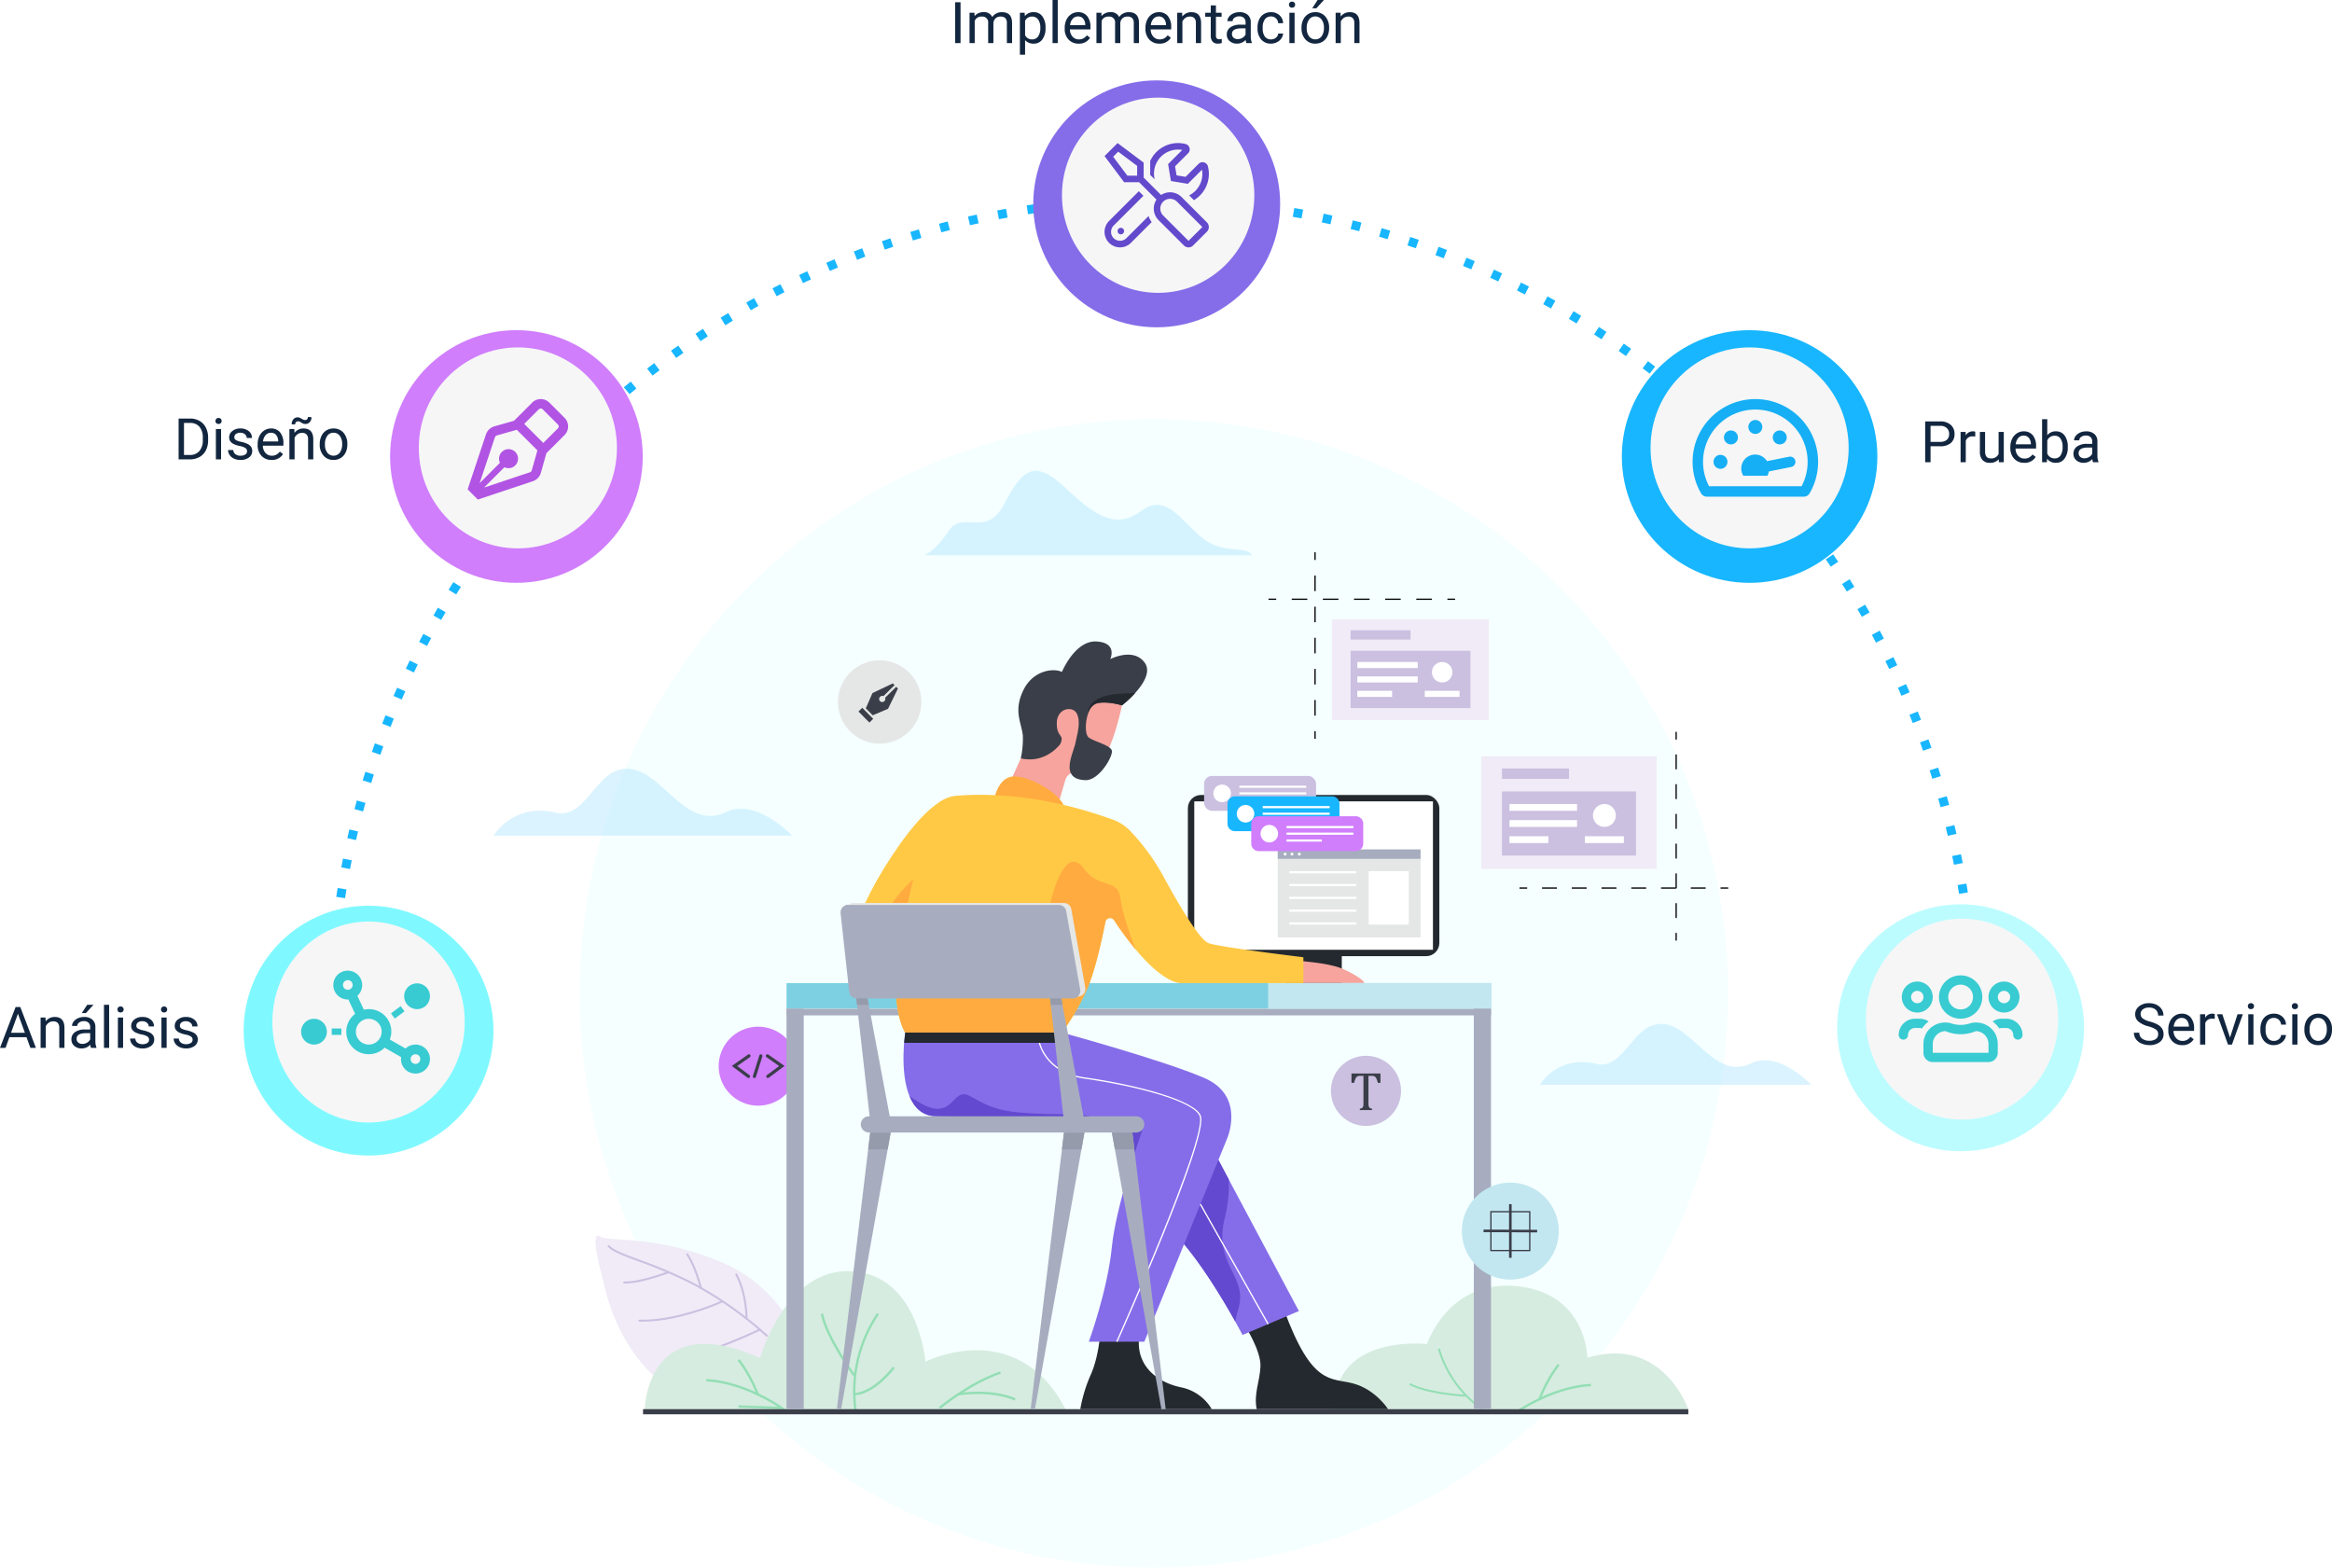 <svg xmlns="http://www.w3.org/2000/svg" xmlns:xlink="http://www.w3.org/1999/xlink" width="812.219" height="546" viewBox="0 0 812.219 546">
  <defs>
    <filter id="Elipse_8268" x="353.873" y="22" width="98" height="98" filterUnits="userSpaceOnUse">
      <feOffset dy="3" input="SourceAlpha"/>
      <feGaussianBlur stdDeviation="2" result="blur"/>
      <feFlood flood-color="#c7c7c7" flood-opacity="0.412"/>
      <feComposite operator="in" in2="blur"/>
      <feComposite in="SourceGraphic"/>
    </filter>
    <filter id="Elipse_8268-2" x="129.873" y="109" width="100" height="100" filterUnits="userSpaceOnUse">
      <feOffset dy="3" input="SourceAlpha"/>
      <feGaussianBlur stdDeviation="2" result="blur-2"/>
      <feFlood flood-color="#c7c7c7" flood-opacity="0.412"/>
      <feComposite operator="in" in2="blur-2"/>
      <feComposite in="SourceGraphic"/>
    </filter>
    <filter id="Elipse_8268-3" x="558.873" y="109" width="101" height="100" filterUnits="userSpaceOnUse">
      <feOffset dy="3" input="SourceAlpha"/>
      <feGaussianBlur stdDeviation="2" result="blur-3"/>
      <feFlood flood-color="#c7c7c7" flood-opacity="0.412"/>
      <feComposite operator="in" in2="blur-3"/>
      <feComposite in="SourceGraphic"/>
    </filter>
    <filter id="Elipse_8268-4" x="633.873" y="308.974" width="98" height="98" filterUnits="userSpaceOnUse">
      <feOffset dy="3" input="SourceAlpha"/>
      <feGaussianBlur stdDeviation="2" result="blur-4"/>
      <feFlood flood-color="#c7c7c7" flood-opacity="0.412"/>
      <feComposite operator="in" in2="blur-4"/>
      <feComposite in="SourceGraphic"/>
    </filter>
    <filter id="Trazado_151361" x="78.863" y="309.469" width="99.01" height="99.01" filterUnits="userSpaceOnUse">
      <feOffset dy="3" input="SourceAlpha"/>
      <feGaussianBlur stdDeviation="2" result="blur-5"/>
      <feFlood flood-color="#c7c7c7" flood-opacity="0.412"/>
      <feComposite operator="in" in2="blur-5"/>
      <feComposite in="SourceGraphic"/>
    </filter>
  </defs>
  <g id="Grupo_87384" data-name="Grupo 87384" transform="translate(-399.127 -2185)">
    <circle id="Elipse_8301" data-name="Elipse 8301" cx="200" cy="200" r="200" transform="translate(601 2331)" fill="#f5ffff"/>
    <g id="Grupo_86399" data-name="Grupo 86399" transform="translate(-94.796 1015.714)">
      <g id="Grupo_86371" data-name="Grupo 86371" transform="translate(701.342 1599.677)">
        <path id="Trazado_151533" data-name="Trazado 151533" d="M819.947,1975.456s-6.154-25.168-29.73-35.417-40.058-7.265-43.271-9.379-.344,9.664.868,14.249,3.942,20.4,16.971,33.4,43.382,6.784,43.382,6.784Z" transform="translate(-745.473 -1930.408)" fill="#f0ebf7"/>
        <path id="Trazado_151534" data-name="Trazado 151534" d="M810.463,1969.686a.342.342,0,0,0,.157-.582,131.535,131.535,0,0,0-25.384-17.988,157.546,157.546,0,0,0-19.154-8.224c-5.288-1.968-9.108-3.39-10.541-4.965a.342.342,0,0,0-.506.461c1.544,1.7,5.431,3.144,10.809,5.146a157.049,157.049,0,0,1,19.075,8.188,130.853,130.853,0,0,1,25.233,17.881A.343.343,0,0,0,810.463,1969.686Z" transform="translate(-750.72 -1934.51)" fill="#cbc0e0"/>
        <path id="Trazado_151535" data-name="Trazado 151535" d="M792.932,1986.67a90.13,90.13,0,0,0,15.5-5.183.342.342,0,0,0-.289-.621c-.152.071-15.4,7.072-28.83,6.726a.342.342,0,1,0-.017.684A55.1,55.1,0,0,0,792.932,1986.67Z" transform="translate(-764.022 -1958.337)" fill="#cbc0e0"/>
        <path id="Trazado_151536" data-name="Trazado 151536" d="M774.056,1961.524a76.633,76.633,0,0,0,8.953-2.751.342.342,0,0,0-.245-.639c-.1.037-9.784,3.729-15.346,3.586a.342.342,0,1,0-.018.684A28.018,28.018,0,0,0,774.056,1961.524Z" transform="translate(-757.433 -1945.753)" fill="#cbc0e0"/>
        <path id="Trazado_151537" data-name="Trazado 151537" d="M823.4,2011.448c7.537-1.757,19.686-7.55,20.3-7.844a.342.342,0,1,0-.3-.617c-.18.086-18.051,8.609-23.871,8.269a.342.342,0,0,0-.04.683A14.635,14.635,0,0,0,823.4,2011.448Z" transform="translate(-786.295 -1970.589)" fill="#cbc0e0"/>
        <path id="Trazado_151538" data-name="Trazado 151538" d="M858.56,1975.947a.342.342,0,0,0,.264-.328c0-.086.087-8.671-3.629-15.556a.342.342,0,0,0-.6.325c3.629,6.725,3.548,15.136,3.547,15.221a.342.342,0,0,0,.42.338Z" transform="translate(-805.889 -1946.734)" fill="#cbc0e0"/>
        <path id="Trazado_151539" data-name="Trazado 151539" d="M821.459,1956.563h.006a.343.343,0,0,0,.249-.415c-.076-.305-1.9-7.525-4.81-11.788a.342.342,0,1,0-.566.385c2.838,4.162,4.693,11.495,4.711,11.568A.343.343,0,0,0,821.459,1956.563Z" transform="translate(-784.691 -1938.053)" fill="#cbc0e0"/>
      </g>
      <path id="Trazado_151540" data-name="Trazado 151540" d="M1445.4,2012.451s-8.934-25.85-35.161-17.9c0,0-.084-21.477-22.888-24.733-25.316-3.614-32.971,19.956-32.971,19.956s-32.386-3.792-32.386,22.678Z" transform="translate(-363.449 -352.35)" fill="#d6ece0"/>
      <path id="Trazado_151541" data-name="Trazado 151541" d="M991.725,1590.918l-9.74-1.636s-5.651-6.394-21.265,15.689S938.414,1648.84,946.667,1653s31.675,1.264,31.675,1.264Z" transform="translate(-153.597 -141.314)" fill="#ffc945"/>
      <path id="Trazado_151542" data-name="Trazado 151542" d="M987.925,1634.6c-5.354,5.986-10.707,6.895-18.737,19.824s11.605,8.022,11.605,8.022,12.039-9.217,12.039-11.077S987.925,1634.6,987.925,1634.6Z" transform="translate(-166.973 -166.89)" fill="#ffab40"/>
      <path id="Trazado_151543" data-name="Trazado 151543" d="M783.686,2007.245s-.061-36.834,40.272-18.917c0,0,8.864-31.709,32.091-30.21s25.475,31.5,25.475,31.5,31.811-16.17,48.874,16.625Z" transform="translate(-65.296 -346.05)" fill="#d6ece0"/>
      <g id="Grupo_86372" data-name="Grupo 86372" transform="translate(739.882 1626.614)">
        <path id="Trazado_151544" data-name="Trazado 151544" d="M946.925,2024.542l.81-.113a47.854,47.854,0,0,1,7.768-33.145l-.65-.5A48.757,48.757,0,0,0,946.925,2024.542Z" transform="translate(-895.341 -1990.787)" fill="#93deb4"/>
        <path id="Trazado_151545" data-name="Trazado 151545" d="M932.611,2012.943l.66-.482c-.1-.131-9.539-13.119-11.154-21.294l-.8.159C922.967,1999.678,932.218,2012.405,932.611,2012.943Z" transform="translate(-881.408 -1990.997)" fill="#93deb4"/>
        <path id="Trazado_151546" data-name="Trazado 151546" d="M947.4,2042.718c7.324-.459,13.814-9.143,14.086-9.513l-.658-.485c-.064.087-6.537,8.747-13.48,9.182Z" transform="translate(-895.827 -2014.012)" fill="#93deb4"/>
        <path id="Trazado_151547" data-name="Trazado 151547" d="M859.516,2052.859l-1.1-.788c-.127-.091-12.872-9.125-26.518-9.761l-.038.817c11.01.513,21.45,6.61,24.892,8.817l-13.6-.474-.028.817Z" transform="translate(-831.862 -2019.324)" fill="#93deb4"/>
        <path id="Trazado_151548" data-name="Trazado 151548" d="M863,2039.127l.774-.265a50.264,50.264,0,0,0-6.7-12.128l-.648.5A49.313,49.313,0,0,1,863,2039.127Z" transform="translate(-845.463 -2010.698)" fill="#93deb4"/>
        <path id="Trazado_151549" data-name="Trazado 151549" d="M1014.024,2049.413c.1-.083,10.016-8.411,21.081-12.293l-.27-.771c-11.211,3.932-21.239,12.356-21.339,12.441Z" transform="translate(-932.465 -2016.023)" fill="#93deb4"/>
        <path id="Trazado_151550" data-name="Trazado 151550" d="M1048.21,2055.255l.373-.727c-.29-.149-7.239-3.631-20.05-1.848l.113.809C1041.175,2051.747,1048.141,2055.219,1048.21,2055.255Z" transform="translate(-940.793 -2024.787)" fill="#93deb4"/>
      </g>
      <g id="Grupo_86373" data-name="Grupo 86373" transform="translate(984.741 1638.968)">
        <path id="Trazado_151551" data-name="Trazado 151551" d="M1420.256,2041.183l.35-.569a39.1,39.1,0,0,1-16.84-22.135l-.651.15A39.833,39.833,0,0,0,1420.256,2041.183Z" transform="translate(-1393.124 -2018.479)" fill="#93deb4"/>
        <path id="Trazado_151552" data-name="Trazado 151552" d="M1400.214,2050.282l.04-.667c-.132-.008-13.227-.816-19.218-4.05l-.317.588C1386.84,2049.458,1399.671,2050.25,1400.214,2050.282Z" transform="translate(-1380.719 -2033.481)" fill="#93deb4"/>
        <path id="Trazado_151553" data-name="Trazado 151553" d="M1433.723,2046.337c3.521-4.853,1.425-13.459,1.334-13.823l-.648.162c.021.086,2.11,8.669-1.227,13.269Z" transform="translate(-1409.777 -2026.253)" fill="#93deb4"/>
      </g>
      <rect id="Rectángulo_7427" data-name="Rectángulo 7427" width="87.589" height="56.148" rx="4.596" transform="translate(907.65 1446.173)" fill="#24292f"/>
      <rect id="Rectángulo_7428" data-name="Rectángulo 7428" width="19.629" height="17.362" transform="translate(941.629 1494.329)" fill="#24292f"/>
      <rect id="Rectángulo_7429" data-name="Rectángulo 7429" width="51.687" height="83.128" transform="translate(993.008 1448.404) rotate(90)" fill="#fff"/>
      <path id="Trazado_151554" data-name="Trazado 151554" d="M1105.827,1503.959s-.161.861-.468,2.25c-1.016,4.612-3.628,15.05-7.228,19.164a10.751,10.751,0,0,1-8.626,3.643,3.856,3.856,0,0,0-3.793,2.789l-3.2,10.966-18.176-5.515,5.867-13.006,2.16-4.789,8.253-22.195h20.3Z" transform="translate(-220.744 -90.825)" fill="#f6a49d"/>
      <path id="Trazado_151555" data-name="Trazado 151555" d="M1293.583,1715.767s10.261.669,15.057,2.565,9.369,5.2,7.807,5.2H1295.59Z" transform="translate(-347.716 -211.847)" fill="#f6a49d"/>
      <g id="Grupo_86374" data-name="Grupo 86374" transform="translate(1020.408 1644.325)">
        <path id="Trazado_151556" data-name="Trazado 151556" d="M1460.669,2056.612l1.1-.788c.128-.091,12.873-9.125,26.518-9.761l.038.817c-11.01.513-21.45,6.61-24.892,8.817l13.6-.474.028.817Z" transform="translate(-1460.669 -2039.115)" fill="#93deb4"/>
        <path id="Trazado_151557" data-name="Trazado 151557" d="M1482.393,2042.881l-.773-.265a50.266,50.266,0,0,1,6.7-12.128l.648.5A49.324,49.324,0,0,0,1482.393,2042.881Z" transform="translate(-1472.273 -2030.488)" fill="#93deb4"/>
      </g>
      <path id="Trazado_151558" data-name="Trazado 151558" d="M1252.583,1983.943s5.651,8.755,5.354,14.218-2.35,9.278-1.324,14.781H1302.4s-4.348-6.887-12.23-8.969-14.24.939-24.055-25.68C1258.454,1957.513,1252.583,1983.943,1252.583,1983.943Z" transform="translate(-325.007 -352.84)" fill="#24292f"/>
      <path id="Trazado_151559" data-name="Trazado 151559" d="M1211.873,1899.115l-19.63,8.325s-.923-1.793-2.512-4.644c-4.127-7.419-12.75-22.007-21.28-30.774-11.809-12.135-23.2-43.72-23.2-43.72l22.65-1.445,5.3-.339,1.767,3.315,12.5,23.471Z" transform="translate(-265.559 -273.188)" fill="#856de9"/>
      <path id="Trazado_151560" data-name="Trazado 151560" d="M1174.974,1830.253l-7.071-2.976-22.65,1.445s11.389,31.586,23.2,43.72c8.53,8.766,17.153,23.354,21.28,30.774a34.072,34.072,0,0,1,1.026-4.305c3.569-11.6-8.628-15.168-4.76-31.51a49.946,49.946,0,0,0,1.477-13.678Z" transform="translate(-265.559 -273.609)" fill="#6349cf"/>
      <path id="Trazado_151561" data-name="Trazado 151561" d="M665.8,1589.144s6.771-11.565,21.651-8.035c9.406,2.231,13.272-11.543,21.062-14.572,14.282-5.554,22.57,22.085,38.336,14.361,10.425-5.107,22.992,8.246,22.992,8.246Z" transform="translate(0 -128.78)" fill="#b8e9ff" opacity="0.52"/>
      <path id="Trazado_151562" data-name="Trazado 151562" d="M1002.03,1362.68s3.607-1.079,8.535-8.471,13.072,2.663,19.373-9.422,10.491-15.828,21.408-5.481,17.852,14.2,26.367,7.889,13.406,3.091,20.988,9.287,14.866,2.537,17.668,6.2Z" transform="translate(-186.232)" fill="#b8e9ff" opacity="0.52"/>
      <rect id="Rectángulo_7430" data-name="Rectángulo 7430" width="245.369" height="8.922" transform="translate(767.864 1511.69)" fill="#7dd0e2"/>
      <rect id="Rectángulo_7431" data-name="Rectángulo 7431" width="245.369" height="2.277" transform="translate(767.864 1520.664)" fill="#a7adbf"/>
      <rect id="Rectángulo_7432" data-name="Rectángulo 7432" width="77.626" height="8.922" transform="translate(935.607 1511.69)" fill="#c2e7f0"/>
      <rect id="Rectángulo_7433" data-name="Rectángulo 7433" width="364.06" height="1.784" transform="translate(717.887 1660.101)" fill="#3a3e49"/>
      <path id="Trazado_151563" data-name="Trazado 151563" d="M1131.055,1996.257s-.163,10.2-3.606,17.7a52.1,52.1,0,0,0-3.532,11.748h45.8a16.071,16.071,0,0,0-10.732-7.613c-10.669-2.29-16.63-9.934-14.1-19.749S1131.055,1996.257,1131.055,1996.257Z" transform="translate(-253.742 -365.6)" fill="#24292f"/>
      <path id="Trazado_151564" data-name="Trazado 151564" d="M1098.632,1808.726l-28.851,70.787h-19.331s6.54-17.845,8.03-33.013,11.3-42.681,11.3-42.681-6.924-.344-16.591-.79c-18.032-.838-45.612-2.034-55.681-2.034-4.921,0-7.825-2.949-9.5-6.972-3.582-8.624-1.508-22.177-1.508-22.177h54.588s34.936,9.52,49.511,15.766S1098.632,1808.726,1098.632,1808.726Z" transform="translate(-177.301 -242.907)" fill="#856de9"/>
      <path id="Trazado_151565" data-name="Trazado 151565" d="M1055.8,1829.671c-18.032-.838-45.612-2.034-55.681-2.034-4.921,0-7.825-2.949-9.5-6.973,6.442,4.385,10.9,6.334,15.15,1.674,4.9-5.371,5.066-.462,15.667,2.7,5.242,1.561,14.585,1.866,25.262,1.916C1052.842,1826.981,1055.509,1828.012,1055.8,1829.671Z" transform="translate(-179.915 -269.549)" fill="#6349cf"/>
      <path id="Trazado_151566" data-name="Trazado 151566" d="M1118.922,1883.983l-.407-.183c.316-.7,31.547-70.446,29.073-78.359-1.61-5.147-21.43-10.527-40.177-13.18-13.6-1.926-15.856-12.316-15.878-12.421l.438-.088c.021.1,2.223,10.187,15.5,12.067,18.886,2.673,38.876,8.164,40.54,13.488C1150.538,1813.38,1120.214,1881.1,1118.922,1883.983Z" transform="translate(-235.805 -247.286)" fill="#fff"/>
      <path id="Trazado_151567" data-name="Trazado 151567" d="M1041.918,1775.419H986.406l.376-3.569h55.135Z" transform="translate(-177.578 -242.91)" fill="#24292f"/>
      <path id="Trazado_151568" data-name="Trazado 151568" d="M1056.583,1579.867s1.338-7.733,6.692-8.03,16.656,5.8,17.994,11.153S1056.583,1579.867,1056.583,1579.867Z" transform="translate(-216.447 -132.122)" fill="#ffab40"/>
      <path id="Trazado_151569" data-name="Trazado 151569" d="M1121.909,1642.788v9H1079.75s-5.483,1.142-16.167-11.6a.014.014,0,0,0,0-.009,114.972,114.972,0,0,1-7.624-10.31,1.645,1.645,0,0,0-2.985.593c-1.186,6.014-3.64,17.292-6.455,23.569a82.563,82.563,0,0,1-8.69,15H983.24s-2.819-4.033-3.194-13.95a67.364,67.364,0,0,1,.218-8.057c1.338-15.838,7.361-36.805,8.476-43.274.451-2.623,1.236-5.755,2-8.557a11.8,11.8,0,0,1,10.381-8.651c10.368-.852,29.926-.62,54.49,8.343a15.766,15.766,0,0,1,6.1,4.01,76.31,76.31,0,0,1,11.121,15.115c5.577,10.261,12.715,22.529,16.061,23.868S1121.909,1642.788,1121.909,1642.788Z" transform="translate(-174.034 -140.095)" fill="#ffc945"/>
      <path id="Trazado_151570" data-name="Trazado 151570" d="M1063.626,1669.121a114.99,114.99,0,0,1-7.624-10.31,1.645,1.645,0,0,0-2.985.593c-1.186,6.014-3.64,17.292-6.455,23.569a82.563,82.563,0,0,1-8.69,15H983.288s-2.819-4.033-3.194-13.95c5.215-5.916,18.644.629,28.623-5.974,10.556-6.991,21.263-4.314,23.94-19.482s7.735-24.836,12.866-17.7,11.822,3.274,12.715,10.256C1059.116,1658,1063.492,1668.787,1063.626,1669.121Z" transform="translate(-174.082 -169.038)" fill="#ffab40"/>
      <path id="Trazado_151571" data-name="Trazado 151571" d="M1116.234,1484.475a39.75,39.75,0,0,1-4.55,4.261s-6.094-1.825-9.328-.486a5.1,5.1,0,0,0-2.378,3.083v0c-1.191,3.163-1.223,7.633.147,8.624,2.008,1.45,7.584,2.677,8.03,4.573s-4.417,10.439-9.257,10.261c-9.109-.334-4.238-9.146-3.458-12.826s1.9-7.361.558-10.261-6.915-2.119-7.026,3.123,2.788,3.792,1.227,7.361c0,0-4.987,7.013-13.758,5.01a33.213,33.213,0,0,0,.709-7.91c-.522-4.726-3.271-8.482.075-15.62s10.521-8.025,13.532-6.575c0,0,4.573-11.042,12.045-10.6s4.8,6.134,4.8,6.134,8.142-4.238,12.045,1.338C1121.824,1477.092,1119.08,1481.339,1116.234,1484.475Z" transform="translate(-226.975 -73.777)" fill="#3a3e49"/>
      <rect id="Rectángulo_7434" data-name="Rectángulo 7434" width="54.614" height="35.01" transform="translate(957.894 1385.034)" fill="#f0ebf7"/>
      <rect id="Rectángulo_7435" data-name="Rectángulo 7435" width="41.739" height="19.964" transform="translate(964.331 1395.953)" fill="#cbc0e0"/>
      <rect id="Rectángulo_7436" data-name="Rectángulo 7436" width="20.87" height="3.234" transform="translate(964.331 1388.815)" fill="#cbc0e0"/>
      <rect id="Rectángulo_7437" data-name="Rectángulo 7437" width="21.042" height="2.119" transform="translate(966.668 1399.856)" fill="#fff"/>
      <rect id="Rectángulo_7438" data-name="Rectángulo 7438" width="21.042" height="2.119" transform="translate(966.668 1404.875)" fill="#fff"/>
      <rect id="Rectángulo_7439" data-name="Rectángulo 7439" width="12.12" height="2.119" transform="translate(966.668 1409.894)" fill="#fff"/>
      <rect id="Rectángulo_7440" data-name="Rectángulo 7440" width="12.12" height="2.119" transform="translate(990.159 1409.894)" fill="#fff"/>
      <circle id="Elipse_8291" data-name="Elipse 8291" cx="3.569" cy="3.569" r="3.569" transform="translate(992.65 1399.856)" fill="#fff"/>
      <g id="Grupo_86375" data-name="Grupo 86375" transform="translate(951.722 1361.644)">
        <rect id="Rectángulo_7441" data-name="Rectángulo 7441" width="0.446" height="2.677" transform="translate(0 0)"/>
        <path id="Trazado_151572" data-name="Trazado 151572" d="M1307.153,1463.792h-.446v-5.421h.446Zm0-10.842h-.446v-5.421h.446Zm0-10.842h-.446v-5.421h.446Zm0-10.843h-.446v-5.421h.446Zm0-10.842h-.446V1415h.446Z" transform="translate(-1306.707 -1406.904)"/>
        <rect id="Rectángulo_7442" data-name="Rectángulo 7442" width="0.446" height="2.677" transform="translate(0 62.308)"/>
      </g>
      <g id="Grupo_86376" data-name="Grupo 86376" transform="translate(935.736 1377.778)">
        <rect id="Rectángulo_7443" data-name="Rectángulo 7443" width="2.677" height="0.446" transform="translate(0 0)"/>
        <path id="Trazado_151573" data-name="Trazado 151573" d="M1337.816,1433.463h-5.421v-.446h5.421Zm-10.843,0h-5.421v-.446h5.421Zm-10.842,0h-5.421v-.446h5.421Zm-10.843,0h-5.421v-.446h5.421Zm-10.842,0h-5.421v-.446h5.421Z" transform="translate(-1280.928 -1433.017)"/>
        <rect id="Rectángulo_7444" data-name="Rectángulo 7444" width="2.677" height="0.446" transform="translate(62.309 0)"/>
      </g>
      <rect id="Rectángulo_7445" data-name="Rectángulo 7445" width="61.096" height="39.165" transform="translate(1009.846 1432.733)" fill="#f0ebf7"/>
      <rect id="Rectángulo_7446" data-name="Rectángulo 7446" width="46.693" height="22.334" transform="translate(1017.047 1444.948)" fill="#cbc0e0"/>
      <rect id="Rectángulo_7447" data-name="Rectángulo 7447" width="23.347" height="3.618" transform="translate(1017.047 1436.963)" fill="#cbc0e0"/>
      <rect id="Rectángulo_7448" data-name="Rectángulo 7448" width="23.54" height="2.371" transform="translate(1019.661 1449.315)" fill="#fff"/>
      <rect id="Rectángulo_7449" data-name="Rectángulo 7449" width="23.54" height="2.371" transform="translate(1019.661 1454.929)" fill="#fff"/>
      <rect id="Rectángulo_7450" data-name="Rectángulo 7450" width="13.558" height="2.371" transform="translate(1019.661 1460.544)" fill="#fff"/>
      <rect id="Rectángulo_7451" data-name="Rectángulo 7451" width="13.558" height="2.371" transform="translate(1045.941 1460.544)" fill="#fff"/>
      <circle id="Elipse_8292" data-name="Elipse 8292" cx="3.993" cy="3.993" r="3.993" transform="translate(1047.074 1453.307) rotate(-45)" fill="#fff"/>
      <g id="Grupo_86379" data-name="Grupo 86379" transform="translate(1023.15 1424.195)">
        <g id="Grupo_86377" data-name="Grupo 86377" transform="translate(54.343)">
          <rect id="Rectángulo_7452" data-name="Rectángulo 7452" width="0.446" height="2.677" transform="translate(0 70.022)"/>
          <path id="Trazado_151574" data-name="Trazado 151574" d="M1589.07,1611.657h-.446v-5.181h.446Zm0-10.36h-.446v-5.181h.446Zm0-10.361h-.446v-5.18h.446Zm0-10.361h-.446v-5.18h.446Zm0-10.361h-.446v-5.18h.446Zm0-10.361h-.446v-5.18h.446Z" transform="translate(-1588.624 -1546.815)"/>
          <rect id="Rectángulo_7453" data-name="Rectángulo 7453" width="0.446" height="2.677" transform="translate(0)"/>
        </g>
        <g id="Grupo_86378" data-name="Grupo 86378" transform="translate(0 54.177)">
          <rect id="Rectángulo_7454" data-name="Rectángulo 7454" width="2.677" height="0.446" transform="translate(70.022)"/>
          <path id="Trazado_151575" data-name="Trazado 151575" d="M1541.411,1658.944h-5.18v-.446h5.18Zm-10.361,0h-5.18v-.446h5.18Zm-10.361,0h-5.18v-.446h5.18Zm-10.361,0h-5.18v-.446h5.18Zm-10.361,0h-5.18v-.446h5.18Zm-10.361,0h-5.18v-.446h5.18Z" transform="translate(-1476.569 -1658.498)"/>
          <rect id="Rectángulo_7455" data-name="Rectángulo 7455" width="2.677" height="0.446"/>
        </g>
      </g>
      <g id="Grupo_86382" data-name="Grupo 86382" transform="translate(744.239 1526.888)">
        <path id="Trazado_151599" data-name="Trazado 151599" d="M13.75,0A13.75,13.75,0,1,1,0,13.75,13.75,13.75,0,0,1,13.75,0Z" transform="translate(0 0)" fill="#d07efc"/>
        <g id="Grupo_86381" data-name="Grupo 86381" transform="translate(4.562 9.626)">
          <g id="Grupo_86380" data-name="Grupo 86380">
            <path id="Trazado_151576" data-name="Trazado 151576" d="M857.661,1797.074a.549.549,0,0,1-.33-.11l-5.477-4.087,5.623-3.936a.552.552,0,1,1,.633.9l-4.371,3.06,4.252,3.173a.553.553,0,0,1-.331,1Z" transform="translate(-851.854 -1788.834)" fill="#3a3e49"/>
            <path id="Trazado_151577" data-name="Trazado 151577" d="M879.177,1797.074a.553.553,0,0,1-.331-1l4.252-3.173-4.371-3.06a.552.552,0,1,1,.634-.9l5.623,3.936-5.477,4.087A.55.55,0,0,1,879.177,1797.074Z" transform="translate(-866.608 -1788.834)" fill="#3a3e49"/>
            <path id="Trazado_151578" data-name="Trazado 151578" d="M868.83,1797.075a.553.553,0,0,1-.527-.717l2.234-7.143a.552.552,0,0,1,1.055.33l-2.234,7.143A.554.554,0,0,1,868.83,1797.075Z" transform="translate(-860.951 -1788.826)" fill="#3a3e49"/>
          </g>
        </g>
      </g>
      <g id="Grupo_86385" data-name="Grupo 86385" transform="translate(952.407 1531.953)">
        <circle id="Elipse_8294" data-name="Elipse 8294" cx="12.215" cy="12.215" r="12.215" transform="translate(0 17.275) rotate(-45)" fill="#cbc0e0"/>
        <g id="Grupo_86384" data-name="Grupo 86384" transform="translate(12.23 11.237)">
          <g id="Grupo_86383" data-name="Grupo 86383">
            <path id="Trazado_151579" data-name="Trazado 151579" d="M1335.655,1803.791h10.09v3.246h-.914a8.927,8.927,0,0,0-.406-1.268,2.511,2.511,0,0,0-.424-.709,1.332,1.332,0,0,0-.48-.345,2.191,2.191,0,0,0-.77-.1h-1.185v9.55a5,5,0,0,0,.061.877,1.417,1.417,0,0,0,.187.517.858.858,0,0,0,.34.3,3.159,3.159,0,0,0,.671.21v.457h-4.262v-.457a4.97,4.97,0,0,0,.494-.14,1.2,1.2,0,0,0,.35-.182.855.855,0,0,0,.224-.275,1.594,1.594,0,0,0,.14-.457,5.232,5.232,0,0,0,.051-.849v-9.55h-1.175a2.618,2.618,0,0,0-.723.084,1.163,1.163,0,0,0-.527.35,2.573,2.573,0,0,0-.443.755,8.488,8.488,0,0,0-.377,1.236h-.923Z" transform="translate(-1335.655 -1803.791)" fill="#3a3e49"/>
          </g>
        </g>
      </g>
      <circle id="Elipse_8295" data-name="Elipse 8295" cx="14.524" cy="14.524" r="14.524" transform="translate(782.83 1424.584) rotate(-76.717)" fill="#e5e7e6"/>
      <g id="Grupo_86387" data-name="Grupo 86387" transform="translate(792.922 1407.315)">
        <g id="Grupo_86386" data-name="Grupo 86386" transform="translate(0)">
          <path id="Trazado_151580" data-name="Trazado 151580" d="M964.209,1508.079l-5.341,2.254-2.4-2.43,2.318-5.313,7.1-3.367.6.608-3.861,3.815a1.043,1.043,0,0,0-1.147.22,1.058,1.058,0,1,0,1.487,1.5,1.043,1.043,0,0,0,.233-1.145l3.862-3.815.6.608Z" transform="translate(-953.917 -1499.223)" fill="#3a3e49"/>
          <rect id="Rectángulo_7456" data-name="Rectángulo 7456" width="5.416" height="1.855" transform="matrix(0.703, 0.711, -0.711, 0.703, 1.32, 8.49)" fill="#3a3e49"/>
        </g>
      </g>
      <path id="Trazado_151581" data-name="Trazado 151581" d="M952.651,1849.847l-1.053,5.875L935.4,1946.21h-1.49l10.89-90.488.709-5.875Z" transform="translate(-148.504 -286.11)" fill="#a7adbf"/>
      <path id="Trazado_151582" data-name="Trazado 151582" d="M1103.931,1849.847l-1.053,5.875-16.2,90.488h-1.486l10.89-90.488.709-5.875Z" transform="translate(-232.294 -286.11)" fill="#a7adbf"/>
      <path id="Trazado_151583" data-name="Trazado 151583" d="M1167.321,1946.21h-1.486l-16.2-90.488-1.053-5.875h7.138l.709,5.875Z" transform="translate(-267.404 -286.11)" fill="#a7adbf"/>
      <path id="Trazado_151584" data-name="Trazado 151584" d="M959.033,1849.847h7.138l-1.053,5.875h-6.795Z" transform="translate(-162.024 -286.11)" fill="#959bab"/>
      <path id="Trazado_151585" data-name="Trazado 151585" d="M1110.313,1849.847h7.138l-1.053,5.875H1109.6Z" transform="translate(-245.814 -286.11)" fill="#959bab"/>
      <path id="Trazado_151586" data-name="Trazado 151586" d="M1156.431,1855.723h-6.795l-1.053-5.875h7.138Z" transform="translate(-267.404 -286.11)" fill="#959bab"/>
      <path id="Trazado_151587" data-name="Trazado 151587" d="M1048.5,1837.184H955.409a2.826,2.826,0,0,0-2.826,2.825h0a2.826,2.826,0,0,0,2.826,2.825H1048.5a2.825,2.825,0,0,0,2.826-2.825h0A2.826,2.826,0,0,0,1048.5,1837.184Z" transform="translate(-158.844 -279.096)" fill="#a7adbf"/>
      <path id="Trazado_151588" data-name="Trazado 151588" d="M956.439,1747.582H949.3L944.7,1707l-3.685-32.5-.263-2.311h1.486l.424,2.248L948.8,1707Z" transform="translate(-152.292 -187.709)" fill="#a7adbf"/>
      <path id="Trazado_151589" data-name="Trazado 151589" d="M1107.714,1747.582h-7.138l-4.6-40.579-3.694-32.567-.254-2.248h1.486l.424,2.248,6.134,32.567Z" transform="translate(-236.077 -187.709)" fill="#a7adbf"/>
      <path id="Trazado_151590" data-name="Trazado 151590" d="M1021.655,1703.251h-75.3a2.606,2.606,0,0,1-2.591-2.323l-3-27.354a2.606,2.606,0,0,1,2.591-2.891h73.427a2.607,2.607,0,0,1,2.566,2.149l4.871,27.354A2.607,2.607,0,0,1,1021.655,1703.251Z" transform="translate(-152.291 -186.876)" fill="#e5e7e6"/>
      <path id="Trazado_151591" data-name="Trazado 151591" d="M949.124,1709.794h-4.1l-3.685-32.5a2.616,2.616,0,0,1,.562-.062h1.084Z" transform="translate(-152.619 -190.5)" fill="#959bab"/>
      <path id="Trazado_151592" data-name="Trazado 151592" d="M1100.383,1709.794h-4.1l-3.694-32.567h1.655Z" transform="translate(-236.393 -190.5)" fill="#959bab"/>
      <rect id="Rectángulo_7457" data-name="Rectángulo 7457" width="5.99" height="139.488" transform="translate(1007.243 1520.613)" fill="#a7adbf"/>
      <rect id="Rectángulo_7458" data-name="Rectángulo 7458" width="5.99" height="139.488" transform="translate(767.864 1520.613)" fill="#a7adbf"/>
      <path id="Trazado_151593" data-name="Trazado 151593" d="M1017.663,1704.751h-75.3a2.607,2.607,0,0,1-2.591-2.322l-3-27.355a2.607,2.607,0,0,1,2.591-2.89h73.427a2.606,2.606,0,0,1,2.566,2.149l4.872,27.354A2.607,2.607,0,0,1,1017.663,1704.751Z" transform="translate(-150.079 -187.707)" fill="#a7adbf"/>
      <path id="Trazado_151594" data-name="Trazado 151594" d="M1146.468,1506.807a39.753,39.753,0,0,1-4.55,4.26s-6.094-1.825-9.329-.486a5.1,5.1,0,0,0-2.378,3.083c-.04-.2-.982-5.639,10.484-6.6C1142.564,1506.905,1144.514,1506.829,1146.468,1506.807Z" transform="translate(-257.209 -96.109)" fill="#24292f"/>
      <rect id="Rectángulo_7459" data-name="Rectángulo 7459" width="49.745" height="30.634" transform="translate(938.95 1465.145)" fill="#e5e7e6"/>
      <rect id="Rectángulo_7460" data-name="Rectángulo 7460" width="49.745" height="3.272" transform="translate(938.95 1465.145)" fill="#a7adbf"/>
      <circle id="Elipse_8296" data-name="Elipse 8296" cx="0.502" cy="0.502" r="0.502" transform="translate(941.016 1466.279)" fill="#fff"/>
      <circle id="Elipse_8297" data-name="Elipse 8297" cx="0.502" cy="0.502" r="0.502" transform="translate(943.414 1466.279)" fill="#fff"/>
      <circle id="Elipse_8298" data-name="Elipse 8298" cx="0.502" cy="0.502" r="0.502" transform="translate(945.959 1466.279)" fill="#fff"/>
      <g id="Grupo_86393" data-name="Grupo 86393" transform="translate(943.008 1472.719)">
        <g id="Grupo_86388" data-name="Grupo 86388" transform="translate(0 17.845)">
          <rect id="Rectángulo_7461" data-name="Rectángulo 7461" width="23.309" height="0.751" fill="#fff"/>
        </g>
        <g id="Grupo_86389" data-name="Grupo 86389" transform="translate(0 13.384)">
          <rect id="Rectángulo_7462" data-name="Rectángulo 7462" width="23.309" height="0.751" fill="#fff"/>
        </g>
        <g id="Grupo_86390" data-name="Grupo 86390" transform="translate(0 8.922)">
          <rect id="Rectángulo_7463" data-name="Rectángulo 7463" width="23.309" height="0.751" fill="#fff"/>
        </g>
        <g id="Grupo_86391" data-name="Grupo 86391" transform="translate(0 4.461)">
          <rect id="Rectángulo_7464" data-name="Rectángulo 7464" width="23.309" height="0.751" fill="#fff"/>
        </g>
        <g id="Grupo_86392" data-name="Grupo 86392" transform="translate(0 0)">
          <rect id="Rectángulo_7465" data-name="Rectángulo 7465" width="23.309" height="0.751" fill="#fff"/>
        </g>
      </g>
      <rect id="Rectángulo_7466" data-name="Rectángulo 7466" width="13.941" height="18.596" transform="translate(970.627 1472.719)" fill="#fff"/>
      <g id="Grupo_86397" data-name="Grupo 86397" transform="translate(913.304 1439.555)">
        <g id="Grupo_86394" data-name="Grupo 86394">
          <rect id="Rectángulo_7467" data-name="Rectángulo 7467" width="39" height="12.139" rx="2.706" fill="#cbc0e0"/>
          <path id="Trazado_151595" data-name="Trazado 151595" d="M1233.936,1581.292a3.064,3.064,0,1,1-3.064-3.064A3.064,3.064,0,0,1,1233.936,1581.292Z" transform="translate(-1224.589 -1575.223)" fill="#fff"/>
          <rect id="Rectángulo_7468" data-name="Rectángulo 7468" width="23.308" height="0.751" transform="translate(12.272 5.694)" fill="#fff"/>
          <rect id="Rectángulo_7469" data-name="Rectángulo 7469" width="12.302" height="0.751" transform="translate(12.272 8.081)" fill="#fff"/>
          <rect id="Rectángulo_7470" data-name="Rectángulo 7470" width="23.308" height="0.751" transform="translate(12.272 3.388)" fill="#fff"/>
        </g>
        <g id="Grupo_86395" data-name="Grupo 86395" transform="translate(8.142 7.09)">
          <path id="Trazado_151601" data-name="Trazado 151601" d="M2.6,0H36.4A2.6,2.6,0,0,1,39,2.6V9.541a2.6,2.6,0,0,1-2.6,2.6H2.6A2.6,2.6,0,0,1,0,9.541V2.6A2.6,2.6,0,0,1,2.6,0Z" fill="#18b6fe"/>
          <circle id="Elipse_8299" data-name="Elipse 8299" cx="3.064" cy="3.064" r="3.064" transform="translate(3.219 3.005)" fill="#fff"/>
          <rect id="Rectángulo_7472" data-name="Rectángulo 7472" width="23.308" height="0.751" transform="translate(12.272 5.694)" fill="#fff"/>
          <rect id="Rectángulo_7473" data-name="Rectángulo 7473" width="12.302" height="0.751" transform="translate(12.272 8.081)" fill="#fff"/>
          <rect id="Rectángulo_7474" data-name="Rectángulo 7474" width="23.308" height="0.751" transform="translate(12.272 3.387)" fill="#fff"/>
        </g>
        <g id="Grupo_86396" data-name="Grupo 86396" transform="translate(16.424 14.034)">
          <path id="Trazado_151600" data-name="Trazado 151600" d="M2.6,0H36.4A2.6,2.6,0,0,1,39,2.6V9.541a2.6,2.6,0,0,1-2.6,2.6H2.6A2.6,2.6,0,0,1,0,9.541V2.6A2.6,2.6,0,0,1,2.6,0Z" fill="#d07efc"/>
          <circle id="Elipse_8300" data-name="Elipse 8300" cx="3.064" cy="3.064" r="3.064" transform="translate(3.219 3.005)" fill="#fff"/>
          <rect id="Rectángulo_7476" data-name="Rectángulo 7476" width="23.308" height="0.751" transform="translate(12.272 5.694)" fill="#fff"/>
          <rect id="Rectángulo_7477" data-name="Rectángulo 7477" width="12.302" height="0.751" transform="translate(12.272 8.081)" fill="#fff"/>
          <rect id="Rectángulo_7478" data-name="Rectángulo 7478" width="23.308" height="0.751" transform="translate(12.272 3.387)" fill="#fff"/>
        </g>
      </g>
      <g id="Grupo_86398" data-name="Grupo 86398" transform="translate(1003.084 1581.207)">
        <path id="Trazado_151596" data-name="Trazado 151596" d="M1438.714,1922.764a16.878,16.878,0,1,1,16.878-16.878A16.9,16.9,0,0,1,1438.714,1922.764Z" transform="translate(-1421.836 -1889.007)" fill="#c2e7f0"/>
        <path id="Trazado_151597" data-name="Trazado 151597" d="M1457.981,1925.153h-13.976v-13.976h13.976Zm-13.53-.446h13.083v-13.083h-13.083Z" transform="translate(-1434.115 -1901.286)" fill="#3a3e49"/>
        <rect id="Rectángulo_7479" data-name="Rectángulo 7479" width="0.892" height="18.681" transform="translate(16.432 7.49)" fill="#3a3e49"/>
        <rect id="Rectángulo_7480" data-name="Rectángulo 7480" width="0.892" height="18.681" transform="matrix(0.005, -1, 1, 0.005, 7.535, 17.231)" fill="#3a3e49"/>
      </g>
      <rect id="Rectángulo_7481" data-name="Rectángulo 7481" width="0.446" height="47.976" transform="translate(911.813 1588.807) rotate(-29.466)" fill="#fff"/>
      <path id="Trazado_151598" data-name="Trazado 151598" d="M1482.593,1786.261s6.157-10.516,19.688-7.307c8.553,2.029,12.068-10.5,19.152-13.251,12.987-5.05,20.524,20.082,34.86,13.06,9.479-4.644,20.907,7.5,20.907,7.5Z" transform="translate(-452.404 -239.131)" fill="#b8e9ff" opacity="0.52"/>
    </g>
    <g id="Grupo_86405" data-name="Grupo 86405" transform="translate(-262.315 -2503.746)">
      <path id="Trazado_151602" data-name="Trazado 151602" d="M775.734,5060.242l3.1-.171C778.893,5061.1,775.79,5061.279,775.734,5060.242ZM1350,5058l-3.1-.145q.072-1.54.126-3.087l3.1.111Q1350.075,5056.437,1350,5058Zm-574.571-5.033q-.045-1.556-.074-3.113l3.106-.058q.029,1.542.073,3.082ZM1350.3,5047.6l-3.107-.035q.017-1.541.017-3.088h3.107Q1350.315,5046.038,1350.3,5047.6Zm-571.877-5.011-3.107-.021q.011-1.565.037-3.122l3.107.054Q778.431,5041.038,778.422,5042.585Zm568.766-1.531q-.019-1.542-.053-3.083l3.106-.072q.036,1.559.054,3.119ZM778.672,5032.3l-3.1-.13q.065-1.563.148-3.121l3.1.167Q778.737,5030.751,778.672,5032.3Zm568.212-1.527q-.073-1.545-.164-3.083l3.1-.18q.092,1.555.166,3.116Zm-567.594-8.747-3.1-.242q.121-1.559.26-3.111l3.094.278Q779.41,5020.48,779.29,5022.021Zm566.922-1.523q-.129-1.541-.273-3.077l3.092-.291q.147,1.551.276,3.109Zm-565.937-8.72-3.086-.354q.177-1.552.372-3.1l3.082.386Q780.451,5010.241,780.275,5011.779Zm564.9-1.52q-.184-1.534-.384-3.064l3.081-.4q.2,1.545.388,3.1Zm-563.54-8.684-3.073-.463q.233-1.545.484-3.085l3.066.5Q781.862,5000.048,781.631,5001.575Zm562.13-1.51q-.239-1.526-.5-3.047l3.063-.515q.259,1.537.5,3.08Zm-560.407-8.636-3.053-.576q.289-1.535.6-3.063l3.046.607Q783.641,4989.911,783.354,4991.429Zm558.628-1.5q-.294-1.518-.6-3.027l3.044-.625q.314,1.526.611,3.063Zm-556.537-8.573-3.03-.688q.346-1.525.707-3.041l3.022.72Q785.787,4979.845,785.445,4981.354Zm554.392-1.492q-.349-1.5-.715-3l3.018-.736q.37,1.515.724,3.037Zm-551.935-8.5-3-.8q.4-1.51.816-3.011l3,.828Q788.3,4969.864,787.9,4971.358Zm549.423-1.474q-.4-1.493-.824-2.977l2.99-.846q.424,1.5.834,3.009Zm-546.6-8.425-2.971-.905q.458-1.5.93-3l2.963.938Q791.175,4959.974,790.722,4961.459ZM1334.453,4960q-.458-1.476-.932-2.943l2.957-.955q.48,1.485.943,2.977Zm-540.538-8.366-2.937-1.013q.513-1.485,1.04-2.958l2.925,1.046Q794.42,4950.17,793.915,4951.635Zm537.307-1.406q-.511-1.457-1.039-2.908l2.919-1.061q.534,1.466,1.051,2.94Zm-533.76-8.292-2.9-1.121q.565-1.46,1.145-2.915l2.885,1.152Q798.02,4940.49,797.462,4941.937Zm530.174-1.354q-.566-1.438-1.144-2.869l2.879-1.167q.585,1.447,1.157,2.9Zm-526.276-8.2-2.854-1.227q.617-1.44,1.251-2.871l2.841,1.257Q801.971,4930.956,801.36,4932.379Zm522.35-1.284q-.613-1.41-1.243-2.813l2.835-1.271q.636,1.419,1.256,2.844ZM805.6,4922.972l-2.809-1.329q.67-1.417,1.354-2.822l2.793,1.359Q806.266,4921.572,805.6,4922.972Zm513.844-1.207q-.665-1.387-1.343-2.767l2.786-1.373q.688,1.394,1.36,2.8Zm-509.263-8.036-2.758-1.43q.721-1.389,1.456-2.77l2.741,1.461Q810.9,4912.355,810.184,4913.729Zm504.663-1.136q-.714-1.365-1.445-2.719l2.736-1.472q.736,1.37,1.46,2.75Zm-499.75-7.931-2.7-1.529q.771-1.362,1.555-2.714l2.686,1.56Q815.858,4903.316,815.1,4904.663Zm494.819-1.074q-.764-1.337-1.542-2.665l2.68-1.572q.788,1.341,1.56,2.7Zm-489.581-7.8-2.647-1.628q.818-1.332,1.652-2.654l2.629,1.655Q821.145,4894.465,820.335,4895.784Zm484.326-1.018q-.813-1.307-1.638-2.61l2.622-1.666q.834,1.315,1.656,2.638ZM825.889,4887.1l-2.586-1.721q.865-1.3,1.745-2.592l2.568,1.75Q826.747,4885.814,825.889,4887.1Zm473.2-.966q-.859-1.28-1.732-2.549l2.56-1.759q.882,1.283,1.751,2.577Zm-467.335-7.507-2.524-1.812q.912-1.27,1.838-2.527l2.5,1.84Q832.654,4877.375,831.753,4878.628Zm461.454-.919q-.906-1.249-1.824-2.488l2.5-1.85q.929,1.253,1.842,2.513Zm-455.292-7.333-2.454-1.9q.957-1.236,1.926-2.458l2.436,1.929Q838.862,4869.155,837.915,4870.375Zm449.11-.879q-.951-1.216-1.912-2.42l2.426-1.939q.974,1.216,1.935,2.446Zm-442.654-7.144-2.385-1.991q1-1.2,2.014-2.387l2.363,2.017Q845.36,4861.167,844.371,4862.353Zm436.176-.844q-.991-1.181-2-2.348l2.356-2.027q1.016,1.183,2.021,2.377Zm-429.437-6.94-2.313-2.075q1.042-1.162,2.1-2.312l2.29,2.1Q852.141,4853.417,851.11,4854.568Zm422.677-.808q-1.036-1.146-2.084-2.279l2.281-2.108q1.058,1.146,2.1,2.3Zm-415.665-6.726-2.235-2.159q1.083-1.124,2.179-2.234l2.212,2.181Q859.194,4845.922,858.122,4847.034Zm408.628-.78q-1.078-1.107-2.165-2.2l2.2-2.189q1.1,1.106,2.186,2.225Zm-401.351-6.5-2.157-2.235q1.123-1.083,2.258-2.154l2.132,2.26Q866.509,4838.684,865.4,4839.756Zm394.045-.751q-1.114-1.066-2.242-2.124l2.125-2.268q1.139,1.069,2.266,2.148Zm-386.513-6.257-2.075-2.312q1.16-1.043,2.333-2.071l2.049,2.334Q874.08,4831.716,872.931,4832.749Zm378.951-.727q-1.154-1.027-2.319-2.04l2.041-2.343q1.176,1.023,2.342,2.062Zm-371.174-6-1.989-2.386q1.2-1,2.4-1.985l1.965,2.407Q881.893,4825.03,880.708,4826.019Zm363.363-.7q-1.19-.984-2.39-1.957l1.954-2.416q1.215.984,2.417,1.979Zm-355.351-5.742-1.9-2.456q1.232-.954,2.474-1.9l1.877,2.475Q889.939,4818.627,888.72,4819.573Zm347.3-.681q-1.226-.943-2.461-1.872l1.867-2.482q1.249.939,2.487,1.89Zm-339.066-5.471-1.812-2.521q1.265-.908,2.539-1.8l1.786,2.54Q898.207,4812.523,896.955,4813.421Zm330.789-.663q-1.26-.9-2.528-1.781l1.776-2.549q1.282.893,2.554,1.8Zm-322.338-5.185-1.722-2.586q1.3-.864,2.6-1.711l1.694,2.6Q906.689,4806.719,905.407,4807.574Zm313.84-.643q-1.291-.853-2.59-1.69l1.683-2.611q1.314.847,2.619,1.708Zm-305.188-4.9-1.629-2.645q1.327-.818,2.663-1.618l1.6,2.664Q915.371,4801.229,914.06,4802.035Zm296.482-.625q-1.319-.806-2.649-1.595l1.588-2.67q1.345.8,2.68,1.612Zm-287.638-4.6-1.533-2.7q1.354-.768,2.718-1.521l1.5,2.721Q924.242,4796.058,922.9,4796.814Zm278.739-.607q-1.348-.755-2.707-1.5l1.49-2.727q1.373.753,2.737,1.514Zm-269.718-4.287-1.432-2.757q1.38-.715,2.768-1.418l1.4,2.77Q933.291,4791.213,931.925,4791.92Zm260.632-.59q-1.376-.708-2.762-1.4l1.39-2.78q1.4.7,2.791,1.415Zm-251.44-3.973-1.333-2.808q1.406-.667,2.818-1.318l1.3,2.823Q942.506,4786.7,941.117,4787.357Zm242.179-.571q-1.4-.66-2.811-1.3l1.286-2.828q1.426.647,2.844,1.313Zm-232.833-3.656-1.229-2.853q1.427-.615,2.865-1.214l1.194,2.867Q951.874,4782.523,950.463,4783.13Zm223.41-.551q-1.425-.6-2.857-1.2l1.182-2.872q1.449.595,2.89,1.208Zm-213.922-3.331-1.124-2.9q1.454-.565,2.916-1.115l1.093,2.909Q961.39,4778.692,959.951,4779.249Zm204.347-.53q-1.445-.553-2.9-1.089l1.076-2.915q1.471.543,2.934,1.1ZM969.612,4775.7l-1.017-2.935q1.473-.512,2.955-1.008l.986,2.947Q971.071,4775.2,969.612,4775.7Zm184.974-.49q-1.466-.5-2.939-.986l.969-2.95q1.491.491,2.974.995Zm-175.189-2.7-.911-2.97q1.491-.456,2.99-.9l.879,2.979Q980.872,4772.057,979.4,4772.507Zm165.353-.448q-1.479-.444-2.963-.873l.862-2.985q1.5.435,2.994.882Zm-155.459-2.387-.8-3q1.507-.4,3.022-.788l.767,3.009Q990.779,4769.276,989.29,4769.672Zm145.55-.395q-1.495-.388-2.994-.764l.753-3.014q1.515.379,3.024.771ZM999.278,4767.2l-.69-3.03q1.521-.346,3.047-.676l.659,3.036Q1000.783,4766.858,999.278,4767.2Zm125.556-.34q-1.505-.334-3.017-.653l.64-3.041q1.529.321,3.052.661Zm-115.482-1.766-.58-3.052q1.532-.29,3.07-.566l.547,3.058Q1010.869,4764.807,1009.353,4765.095Zm105.4-.286q-1.516-.281-3.04-.543l.531-3.06q1.54.265,3.074.55Zm-95.253-1.454-.469-3.071q1.543-.234,3.088-.456l.437,3.077Q1021.021,4763.123,1019.5,4763.355Zm85.1-.229q-1.527-.226-3.058-.434l.42-3.08q1.547.212,3.091.438Zm-74.9-1.141-.359-3.087q1.551-.178,3.1-.343l.324,3.091Q1031.228,4761.808,1029.7,4761.986Zm64.692-.174q-1.533-.171-3.071-.322l.306-3.092c1.037.1,2.071.213,3.1.325Zm-54.451-.827-.245-3.1q1.555-.125,3.113-.23l.212,3.1Q1041.476,4760.861,1039.939,4760.985Zm44.2-.121q-1.538-.112-3.082-.211l.2-3.1q1.558.1,3.112.212Zm-33.928-.511-.135-3.1q1.55-.067,3.107-.118l.1,3.1Q1051.748,4760.285,1050.213,4760.353Zm23.653-.064q-1.542-.059-3.088-.1l.085-3.1c1.041.027,2.081.063,3.118.1Zm-13.381-.2-.024-3.106q1.173-.008,2.349-.009h.775l-.013,3.107h-.76Q1061.651,4760.08,1060.485,4760.087Z" transform="translate(0 -0.001)" fill="#18b6fe"/>
    </g>
    <path id="Trazado_153647" data-name="Trazado 153647" d="M18.355,17.279H12.4L11.061,21H9.127l5.43-14.219H16.2L21.637,21H19.713Zm-5.391-1.533H17.8L15.377,9.1Zm12.012-5.312.059,1.328A3.85,3.85,0,0,1,28.2,10.238q3.35,0,3.379,3.779V21H29.771V14.008a2.432,2.432,0,0,0-.522-1.689,2.094,2.094,0,0,0-1.6-.547,2.607,2.607,0,0,0-1.543.469,3.183,3.183,0,0,0-1.035,1.23V21H23.268V10.434ZM40.826,21a3.8,3.8,0,0,1-.254-1.113A4.031,4.031,0,0,1,37.564,21.2,3.73,3.73,0,0,1,35,20.312a2.859,2.859,0,0,1-1-2.241,2.987,2.987,0,0,1,1.255-2.563,5.916,5.916,0,0,1,3.53-.913h1.758v-.83a2.029,2.029,0,0,0-.566-1.509,2.276,2.276,0,0,0-1.67-.562,2.634,2.634,0,0,0-1.621.488,1.439,1.439,0,0,0-.654,1.182H34.215a2.493,2.493,0,0,1,.562-1.528A3.832,3.832,0,0,1,36.3,10.668a5.125,5.125,0,0,1,2.114-.43,4.177,4.177,0,0,1,2.861.913,3.294,3.294,0,0,1,1.074,2.515v4.863a5.946,5.946,0,0,0,.371,2.314V21Zm-3-1.377a3.175,3.175,0,0,0,1.611-.439,2.658,2.658,0,0,0,1.1-1.143V15.873H39.127q-3.32,0-3.32,1.943a1.645,1.645,0,0,0,.566,1.328A2.177,2.177,0,0,0,37.828,19.623ZM39.5,6h2.188L39.068,8.871l-1.455,0Zm7.646,15H45.338V6h1.807ZM52,21H50.191V10.434H52ZM50.045,7.631a1.078,1.078,0,0,1,.269-.742,1.008,1.008,0,0,1,.8-.3,1.024,1.024,0,0,1,.8.3,1.067,1.067,0,0,1,.273.742,1.032,1.032,0,0,1-.273.732,1.043,1.043,0,0,1-.8.293,1.026,1.026,0,0,1-.8-.293A1.043,1.043,0,0,1,50.045,7.631Zm11,10.566a1.33,1.33,0,0,0-.552-1.138,5.311,5.311,0,0,0-1.924-.7,9.1,9.1,0,0,1-2.178-.7,3.1,3.1,0,0,1-1.191-.977,2.336,2.336,0,0,1-.386-1.348,2.741,2.741,0,0,1,1.1-2.2,4.291,4.291,0,0,1,2.808-.9,4.415,4.415,0,0,1,2.915.928,2.947,2.947,0,0,1,1.118,2.373H60.934a1.631,1.631,0,0,0-.63-1.279,2.36,2.36,0,0,0-1.587-.537,2.47,2.47,0,0,0-1.543.43,1.353,1.353,0,0,0-.557,1.123,1.1,1.1,0,0,0,.518.986A6.368,6.368,0,0,0,59,14.9a9.744,9.744,0,0,1,2.192.723,3.2,3.2,0,0,1,1.245,1.011,2.485,2.485,0,0,1,.405,1.44,2.7,2.7,0,0,1-1.133,2.271,4.752,4.752,0,0,1-2.939.854,5.321,5.321,0,0,1-2.246-.449A3.653,3.653,0,0,1,55,19.491a3.025,3.025,0,0,1-.552-1.743h1.807a1.87,1.87,0,0,0,.728,1.44,2.822,2.822,0,0,0,1.792.532,2.913,2.913,0,0,0,1.646-.415A1.275,1.275,0,0,0,61.041,18.2ZM67.164,21H65.357V10.434h1.807ZM65.211,7.631a1.078,1.078,0,0,1,.269-.742,1.008,1.008,0,0,1,.8-.3,1.024,1.024,0,0,1,.8.3,1.067,1.067,0,0,1,.273.742,1.032,1.032,0,0,1-.273.732,1.043,1.043,0,0,1-.8.293,1.026,1.026,0,0,1-.8-.293A1.043,1.043,0,0,1,65.211,7.631Zm11,10.566a1.33,1.33,0,0,0-.552-1.138,5.311,5.311,0,0,0-1.924-.7,9.1,9.1,0,0,1-2.178-.7,3.1,3.1,0,0,1-1.191-.977,2.336,2.336,0,0,1-.386-1.348,2.741,2.741,0,0,1,1.1-2.2,4.291,4.291,0,0,1,2.808-.9,4.415,4.415,0,0,1,2.915.928,2.947,2.947,0,0,1,1.118,2.373H76.1a1.631,1.631,0,0,0-.63-1.279,2.36,2.36,0,0,0-1.587-.537,2.47,2.47,0,0,0-1.543.43,1.353,1.353,0,0,0-.557,1.123,1.1,1.1,0,0,0,.518.986,6.368,6.368,0,0,0,1.87.635,9.744,9.744,0,0,1,2.192.723,3.2,3.2,0,0,1,1.245,1.011,2.485,2.485,0,0,1,.405,1.44,2.7,2.7,0,0,1-1.133,2.271,4.752,4.752,0,0,1-2.939.854,5.321,5.321,0,0,1-2.246-.449,3.653,3.653,0,0,1-1.528-1.255,3.025,3.025,0,0,1-.552-1.743h1.807a1.87,1.87,0,0,0,.728,1.44,2.822,2.822,0,0,0,1.792.532,2.913,2.913,0,0,0,1.646-.415A1.275,1.275,0,0,0,76.207,18.2Z" transform="translate(390 2528.974)" fill="#12263f"/>
    <path id="Trazado_153648" data-name="Trazado 153648" d="M2.332,21V6.781H6.346a6.461,6.461,0,0,1,3.281.82,5.548,5.548,0,0,1,2.2,2.334,7.6,7.6,0,0,1,.786,3.477v.908a7.624,7.624,0,0,1-.776,3.525A5.461,5.461,0,0,1,9.622,20.17,6.873,6.873,0,0,1,6.268,21ZM4.207,8.314V19.467H6.18a4.292,4.292,0,0,0,3.374-1.349,5.573,5.573,0,0,0,1.206-3.841v-.831A5.661,5.661,0,0,0,9.622,9.678,4.049,4.049,0,0,0,6.395,8.314ZM17.127,21H15.32V10.434h1.807ZM15.174,7.631a1.078,1.078,0,0,1,.269-.742,1.008,1.008,0,0,1,.8-.3,1.024,1.024,0,0,1,.8.3,1.067,1.067,0,0,1,.273.742,1.032,1.032,0,0,1-.273.732,1.043,1.043,0,0,1-.8.293,1.026,1.026,0,0,1-.8-.293A1.043,1.043,0,0,1,15.174,7.631Zm11,10.566a1.33,1.33,0,0,0-.552-1.138,5.311,5.311,0,0,0-1.924-.7,9.1,9.1,0,0,1-2.178-.7,3.1,3.1,0,0,1-1.191-.977,2.336,2.336,0,0,1-.386-1.348,2.741,2.741,0,0,1,1.1-2.2,4.291,4.291,0,0,1,2.808-.9,4.415,4.415,0,0,1,2.915.928,2.947,2.947,0,0,1,1.118,2.373H26.063a1.631,1.631,0,0,0-.63-1.279,2.36,2.36,0,0,0-1.587-.537,2.47,2.47,0,0,0-1.543.43,1.353,1.353,0,0,0-.557,1.123,1.1,1.1,0,0,0,.518.986,6.368,6.368,0,0,0,1.87.635,9.744,9.744,0,0,1,2.192.723,3.2,3.2,0,0,1,1.245,1.011,2.485,2.485,0,0,1,.405,1.44,2.7,2.7,0,0,1-1.133,2.271A4.752,4.752,0,0,1,23.9,21.2a5.321,5.321,0,0,1-2.246-.449,3.653,3.653,0,0,1-1.528-1.255,3.025,3.025,0,0,1-.552-1.743h1.807a1.87,1.87,0,0,0,.728,1.44,2.822,2.822,0,0,0,1.792.532,2.913,2.913,0,0,0,1.646-.415A1.275,1.275,0,0,0,26.17,18.2Zm8.545,3a4.617,4.617,0,0,1-3.5-1.411,5.237,5.237,0,0,1-1.348-3.774v-.332a6.341,6.341,0,0,1,.6-2.808,4.685,4.685,0,0,1,1.68-1.934,4.223,4.223,0,0,1,2.339-.7,3.957,3.957,0,0,1,3.2,1.357,5.877,5.877,0,0,1,1.143,3.887v.752H31.678a3.756,3.756,0,0,0,.913,2.524,2.87,2.87,0,0,0,2.222.962,3.147,3.147,0,0,0,1.621-.391A4.073,4.073,0,0,0,37.6,18.295l1.1.859A4.437,4.437,0,0,1,34.715,21.2Zm-.225-9.473a2.41,2.41,0,0,0-1.836.8,3.868,3.868,0,0,0-.918,2.231h5.293v-.137a3.441,3.441,0,0,0-.742-2.134A2.269,2.269,0,0,0,34.49,11.723Zm8.145-1.289.059,1.328a3.851,3.851,0,0,1,3.164-1.523q3.35,0,3.379,3.779V21H47.43V14.008a2.432,2.432,0,0,0-.522-1.689,2.094,2.094,0,0,0-1.6-.547,2.607,2.607,0,0,0-1.543.469,3.183,3.183,0,0,0-1.035,1.23V21H40.926V10.434Zm5.977-4.121a2.428,2.428,0,0,1-.6,1.709,1.951,1.951,0,0,1-1.5.654,2.2,2.2,0,0,1-.693-.1,3.741,3.741,0,0,1-.767-.4,3.32,3.32,0,0,0-.684-.366,1.673,1.673,0,0,0-.483-.063.9.9,0,0,0-.684.308,1.115,1.115,0,0,0-.283.786l-1.211-.068A2.549,2.549,0,0,1,42.3,7.045a1.9,1.9,0,0,1,1.5-.684,1.821,1.821,0,0,1,.615.1,4.484,4.484,0,0,1,.742.381,4.367,4.367,0,0,0,.718.371,1.649,1.649,0,0,0,.552.088.874.874,0,0,0,.7-.332A1.165,1.165,0,0,0,47.4,6.2Zm2.871,9.307a6.241,6.241,0,0,1,.61-2.793,4.553,4.553,0,0,1,1.7-1.914,4.626,4.626,0,0,1,2.485-.674,4.456,4.456,0,0,1,3.491,1.494A5.748,5.748,0,0,1,61.1,15.707v.127a6.3,6.3,0,0,1-.591,2.769,4.486,4.486,0,0,1-1.689,1.909A4.679,4.679,0,0,1,56.3,21.2,4.445,4.445,0,0,1,52.815,19.7a5.719,5.719,0,0,1-1.333-3.955Zm1.816.215a4.52,4.52,0,0,0,.815,2.822,2.763,2.763,0,0,0,4.37-.015,4.943,4.943,0,0,0,.811-3.022A4.513,4.513,0,0,0,58.47,12.8a2.623,2.623,0,0,0-2.192-1.079,2.594,2.594,0,0,0-2.158,1.064A4.906,4.906,0,0,0,53.3,15.834Z" transform="translate(459 2324)" fill="#12263f"/>
    <path id="Trazado_153649" data-name="Trazado 153649" d="M6.675,21H4.8V6.781H6.675Zm4.844-10.566.049,1.172A3.9,3.9,0,0,1,14.7,10.238a3.021,3.021,0,0,1,3.018,1.7,4,4,0,0,1,1.372-1.23,4.052,4.052,0,0,1,2-.469q3.477,0,3.535,3.682V21H22.817V14.027a2.426,2.426,0,0,0-.518-1.694,2.279,2.279,0,0,0-1.738-.562,2.4,2.4,0,0,0-1.67.6,2.436,2.436,0,0,0-.771,1.616V21H16.3V14.076a2.016,2.016,0,0,0-2.256-2.3,2.417,2.417,0,0,0-2.432,1.514V21H9.81V10.434Zm24.756,5.4a6.327,6.327,0,0,1-1.1,3.887A3.537,3.537,0,0,1,32.183,21.2a3.875,3.875,0,0,1-3.027-1.221v5.088H27.349V10.434H29l.088,1.172a3.722,3.722,0,0,1,3.066-1.367,3.6,3.6,0,0,1,3.013,1.436,6.4,6.4,0,0,1,1.108,3.994Zm-1.807-.205a4.669,4.669,0,0,0-.762-2.822,2.454,2.454,0,0,0-2.09-1.035,2.656,2.656,0,0,0-2.461,1.455v5.049a2.661,2.661,0,0,0,2.48,1.445A2.442,2.442,0,0,0,33.7,18.69,5.1,5.1,0,0,0,34.468,15.629ZM40.532,21H38.726V6h1.807Zm7.275.2a4.617,4.617,0,0,1-3.5-1.411,5.237,5.237,0,0,1-1.348-3.774v-.332a6.341,6.341,0,0,1,.6-2.808,4.685,4.685,0,0,1,1.68-1.934,4.223,4.223,0,0,1,2.339-.7,3.957,3.957,0,0,1,3.2,1.357,5.877,5.877,0,0,1,1.143,3.887v.752H44.771a3.756,3.756,0,0,0,.913,2.524,2.87,2.87,0,0,0,2.222.962,3.147,3.147,0,0,0,1.621-.391,4.073,4.073,0,0,0,1.162-1.035l1.1.859A4.437,4.437,0,0,1,47.808,21.2Zm-.225-9.473a2.41,2.41,0,0,0-1.836.8,3.868,3.868,0,0,0-.918,2.231h5.293v-.137a3.441,3.441,0,0,0-.742-2.134A2.269,2.269,0,0,0,47.583,11.723Zm8.135-1.289.049,1.172A3.9,3.9,0,0,1,58.9,10.238a3.021,3.021,0,0,1,3.018,1.7,4,4,0,0,1,1.372-1.23,4.052,4.052,0,0,1,2-.469q3.477,0,3.535,3.682V21H67.017V14.027a2.426,2.426,0,0,0-.518-1.694,2.279,2.279,0,0,0-1.738-.562,2.4,2.4,0,0,0-1.67.6,2.436,2.436,0,0,0-.771,1.616V21H60.5V14.076a2.016,2.016,0,0,0-2.256-2.3,2.417,2.417,0,0,0-2.432,1.514V21H54.009V10.434ZM75.933,21.2a4.617,4.617,0,0,1-3.5-1.411,5.237,5.237,0,0,1-1.348-3.774v-.332a6.341,6.341,0,0,1,.6-2.808,4.685,4.685,0,0,1,1.68-1.934,4.223,4.223,0,0,1,2.339-.7,3.957,3.957,0,0,1,3.2,1.357,5.877,5.877,0,0,1,1.143,3.887v.752H72.9a3.756,3.756,0,0,0,.913,2.524,2.87,2.87,0,0,0,2.222.962,3.147,3.147,0,0,0,1.621-.391,4.073,4.073,0,0,0,1.162-1.035l1.1.859A4.437,4.437,0,0,1,75.933,21.2Zm-.225-9.473a2.41,2.41,0,0,0-1.836.8,3.869,3.869,0,0,0-.918,2.231h5.293v-.137a3.441,3.441,0,0,0-.742-2.134A2.269,2.269,0,0,0,75.708,11.723Zm8.145-1.289.059,1.328a3.85,3.85,0,0,1,3.164-1.523q3.35,0,3.379,3.779V21H88.647V14.008a2.432,2.432,0,0,0-.522-1.689,2.094,2.094,0,0,0-1.6-.547,2.607,2.607,0,0,0-1.543.469,3.183,3.183,0,0,0-1.035,1.23V21H82.144V10.434ZM95.63,7.875v2.559H97.6v1.4H95.63v6.561a1.467,1.467,0,0,0,.264.953,1.11,1.11,0,0,0,.9.318,4.374,4.374,0,0,0,.859-.117V21a5.268,5.268,0,0,1-1.387.194,2.25,2.25,0,0,1-1.826-.732,3.147,3.147,0,0,1-.615-2.08V11.83H91.9v-1.4h1.924V7.875ZM106.235,21a3.8,3.8,0,0,1-.254-1.113,4.031,4.031,0,0,1-3.008,1.309,3.73,3.73,0,0,1-2.563-.884,2.859,2.859,0,0,1-1-2.241,2.987,2.987,0,0,1,1.255-2.563,5.916,5.916,0,0,1,3.53-.913h1.758v-.83a2.029,2.029,0,0,0-.566-1.509,2.276,2.276,0,0,0-1.67-.562,2.634,2.634,0,0,0-1.621.488,1.439,1.439,0,0,0-.654,1.182H99.624a2.493,2.493,0,0,1,.562-1.528,3.832,3.832,0,0,1,1.523-1.167,5.125,5.125,0,0,1,2.114-.43,4.177,4.177,0,0,1,2.861.913,3.294,3.294,0,0,1,1.074,2.515v4.863a5.946,5.946,0,0,0,.371,2.314V21Zm-3-1.377a3.175,3.175,0,0,0,1.611-.439,2.658,2.658,0,0,0,1.1-1.143V15.873h-1.416q-3.32,0-3.32,1.943a1.645,1.645,0,0,0,.566,1.328A2.177,2.177,0,0,0,103.237,19.623Zm11.592.1a2.6,2.6,0,0,0,1.689-.586,2.061,2.061,0,0,0,.8-1.465h1.709A3.276,3.276,0,0,1,118.4,19.4a4.116,4.116,0,0,1-1.538,1.309,4.438,4.438,0,0,1-2.036.488,4.353,4.353,0,0,1-3.433-1.44,5.737,5.737,0,0,1-1.274-3.94v-.3a6.361,6.361,0,0,1,.566-2.744,4.314,4.314,0,0,1,1.626-1.865,4.619,4.619,0,0,1,2.5-.664,4.238,4.238,0,0,1,2.954,1.064,3.8,3.8,0,0,1,1.255,2.764h-1.709a2.49,2.49,0,0,0-.776-1.685,2.415,2.415,0,0,0-1.724-.659,2.529,2.529,0,0,0-2.134.991,4.655,4.655,0,0,0-.757,2.866v.342a4.562,4.562,0,0,0,.752,2.813A2.541,2.541,0,0,0,114.829,19.721ZM123.022,21h-1.807V10.434h1.807ZM121.069,7.631a1.078,1.078,0,0,1,.269-.742,1.008,1.008,0,0,1,.8-.3,1.024,1.024,0,0,1,.8.3,1.067,1.067,0,0,1,.273.742,1.032,1.032,0,0,1-.273.732,1.043,1.043,0,0,1-.8.293,1.026,1.026,0,0,1-.8-.293A1.043,1.043,0,0,1,121.069,7.631Zm4.365,7.988a6.241,6.241,0,0,1,.61-2.793,4.553,4.553,0,0,1,1.7-1.914,4.626,4.626,0,0,1,2.485-.674,4.456,4.456,0,0,1,3.491,1.494,5.748,5.748,0,0,1,1.333,3.975v.127a6.3,6.3,0,0,1-.591,2.769,4.486,4.486,0,0,1-1.689,1.909,4.679,4.679,0,0,1-2.524.684,4.445,4.445,0,0,1-3.481-1.494,5.719,5.719,0,0,1-1.333-3.955Zm1.816.215a4.52,4.52,0,0,0,.815,2.822,2.763,2.763,0,0,0,4.37-.015,4.943,4.943,0,0,0,.811-3.022,4.513,4.513,0,0,0-.825-2.817,2.623,2.623,0,0,0-2.192-1.079,2.594,2.594,0,0,0-2.158,1.064A4.906,4.906,0,0,0,127.251,15.834ZM131.05,6h2.188L130.62,8.871l-1.455,0Zm7.979,4.434.059,1.328a3.851,3.851,0,0,1,3.164-1.523q3.35,0,3.379,3.779V21h-1.807V14.008a2.433,2.433,0,0,0-.522-1.689,2.094,2.094,0,0,0-1.6-.547,2.607,2.607,0,0,0-1.543.469,3.183,3.183,0,0,0-1.035,1.23V21h-1.807V10.434Z" transform="translate(727 2179)" fill="#12263f"/>
    <path id="Trazado_153650" data-name="Trazado 153650" d="M3.525,15.434V21H1.65V6.781H6.895a5.269,5.269,0,0,1,3.657,1.191,4.039,4.039,0,0,1,1.323,3.154,3.986,3.986,0,0,1-1.294,3.188,5.5,5.5,0,0,1-3.706,1.118Zm0-1.533H6.895a3.369,3.369,0,0,0,2.3-.709,2.593,2.593,0,0,0,.8-2.05,2.679,2.679,0,0,0-.8-2.035A3.156,3.156,0,0,0,7,8.314H3.525Zm15.566-1.846a5.414,5.414,0,0,0-.889-.068A2.381,2.381,0,0,0,15.791,13.5V21H13.984V10.434h1.758l.029,1.221a2.813,2.813,0,0,1,2.52-1.416,1.846,1.846,0,0,1,.8.137Zm8.184,7.9a3.837,3.837,0,0,1-3.1,1.24,3.285,3.285,0,0,1-2.573-.981,4.248,4.248,0,0,1-.894-2.905V10.434H22.52V17.26q0,2.4,1.953,2.4a2.7,2.7,0,0,0,2.754-1.543V10.434h1.807V21H27.314Zm8.887,1.24a4.617,4.617,0,0,1-3.5-1.411,5.237,5.237,0,0,1-1.348-3.774v-.332a6.341,6.341,0,0,1,.6-2.808,4.685,4.685,0,0,1,1.68-1.934,4.223,4.223,0,0,1,2.339-.7,3.957,3.957,0,0,1,3.2,1.357,5.877,5.877,0,0,1,1.143,3.887v.752H33.125a3.756,3.756,0,0,0,.913,2.524,2.87,2.87,0,0,0,2.222.962,3.147,3.147,0,0,0,1.621-.391,4.073,4.073,0,0,0,1.162-1.035l1.1.859A4.437,4.437,0,0,1,36.162,21.2Zm-.225-9.473a2.41,2.41,0,0,0-1.836.8,3.868,3.868,0,0,0-.918,2.231h5.293v-.137a3.441,3.441,0,0,0-.742-2.134A2.269,2.269,0,0,0,35.938,11.723Zm15.381,4.111a6.283,6.283,0,0,1-1.113,3.892,3.557,3.557,0,0,1-2.988,1.47,3.683,3.683,0,0,1-3.1-1.416L44.033,21h-1.66V6H44.18v5.6A3.663,3.663,0,0,1,47.2,10.238a3.579,3.579,0,0,1,3.022,1.455,6.471,6.471,0,0,1,1.1,3.984Zm-1.807-.205a4.882,4.882,0,0,0-.713-2.852,2.36,2.36,0,0,0-2.051-1.006,2.652,2.652,0,0,0-2.568,1.66V18a2.727,2.727,0,0,0,2.588,1.66,2.347,2.347,0,0,0,2.021-1.006A5.192,5.192,0,0,0,49.512,15.629ZM60.117,21a3.8,3.8,0,0,1-.254-1.113A4.031,4.031,0,0,1,56.855,21.2a3.73,3.73,0,0,1-2.563-.884,2.859,2.859,0,0,1-1-2.241,2.987,2.987,0,0,1,1.255-2.563,5.916,5.916,0,0,1,3.53-.913h1.758v-.83a2.029,2.029,0,0,0-.566-1.509,2.276,2.276,0,0,0-1.67-.562,2.634,2.634,0,0,0-1.621.488,1.439,1.439,0,0,0-.654,1.182H53.506a2.493,2.493,0,0,1,.562-1.528,3.832,3.832,0,0,1,1.523-1.167,5.125,5.125,0,0,1,2.114-.43,4.177,4.177,0,0,1,2.861.913,3.294,3.294,0,0,1,1.074,2.515v4.863a5.946,5.946,0,0,0,.371,2.314V21Zm-3-1.377a3.175,3.175,0,0,0,1.611-.439,2.658,2.658,0,0,0,1.1-1.143V15.873H58.418q-3.32,0-3.32,1.943a1.645,1.645,0,0,0,.566,1.328A2.177,2.177,0,0,0,57.119,19.623Z" transform="translate(1068 2325)" fill="#12263f"/>
    <path id="Trazado_153651" data-name="Trazado 153651" d="M5.84,14.662a8.817,8.817,0,0,1-3.511-1.7,3.256,3.256,0,0,1-1.1-2.5A3.439,3.439,0,0,1,2.573,7.685a5.337,5.337,0,0,1,3.491-1.1,5.825,5.825,0,0,1,2.612.566,4.3,4.3,0,0,1,1.777,1.563,4,4,0,0,1,.63,2.178H9.2a2.6,2.6,0,0,0-.82-2.034,3.336,3.336,0,0,0-2.314-.74A3.415,3.415,0,0,0,3.9,8.731a2.04,2.04,0,0,0-.776,1.7A1.835,1.835,0,0,0,3.862,11.9,7.232,7.232,0,0,0,6.372,13a11.645,11.645,0,0,1,2.773,1.1,4.209,4.209,0,0,1,1.484,1.4,3.577,3.577,0,0,1,.483,1.885,3.322,3.322,0,0,1-1.348,2.769,5.746,5.746,0,0,1-3.6,1.04,6.683,6.683,0,0,1-2.734-.562A4.6,4.6,0,0,1,1.47,19.1a3.754,3.754,0,0,1-.688-2.217H2.666a2.449,2.449,0,0,0,.952,2.036,4.009,4.009,0,0,0,2.544.747,3.685,3.685,0,0,0,2.275-.605,1.967,1.967,0,0,0,.791-1.65A1.931,1.931,0,0,0,8.5,15.79,8.444,8.444,0,0,0,5.84,14.662ZM17.617,21.2a4.617,4.617,0,0,1-3.5-1.411,5.237,5.237,0,0,1-1.348-3.774v-.332a6.341,6.341,0,0,1,.6-2.808,4.685,4.685,0,0,1,1.68-1.934,4.223,4.223,0,0,1,2.339-.7A3.957,3.957,0,0,1,20.6,11.6a5.877,5.877,0,0,1,1.143,3.887v.752H14.58a3.756,3.756,0,0,0,.913,2.524,2.87,2.87,0,0,0,2.222.962,3.147,3.147,0,0,0,1.621-.391A4.073,4.073,0,0,0,20.5,18.295l1.1.859A4.437,4.437,0,0,1,17.617,21.2Zm-.225-9.473a2.41,2.41,0,0,0-1.836.8,3.868,3.868,0,0,0-.918,2.231h5.293v-.137a3.441,3.441,0,0,0-.742-2.134A2.269,2.269,0,0,0,17.393,11.723Zm11.543.332a5.414,5.414,0,0,0-.889-.068A2.381,2.381,0,0,0,25.635,13.5V21H23.828V10.434h1.758l.029,1.221a2.813,2.813,0,0,1,2.52-1.416,1.846,1.846,0,0,1,.8.137Zm5.322,6.494,2.617-8.115h1.846L34.932,21H33.555L29.727,10.434h1.846ZM42.422,21H40.615V10.434h1.807ZM40.469,7.631a1.078,1.078,0,0,1,.269-.742,1.008,1.008,0,0,1,.8-.3,1.024,1.024,0,0,1,.8.3,1.067,1.067,0,0,1,.273.742,1.032,1.032,0,0,1-.273.732,1.043,1.043,0,0,1-.8.293,1.026,1.026,0,0,1-.8-.293A1.043,1.043,0,0,1,40.469,7.631Zm9.082,12.09a2.6,2.6,0,0,0,1.689-.586,2.061,2.061,0,0,0,.8-1.465H53.75a3.276,3.276,0,0,1-.625,1.729,4.116,4.116,0,0,1-1.538,1.309,4.438,4.438,0,0,1-2.036.488,4.353,4.353,0,0,1-3.433-1.44,5.737,5.737,0,0,1-1.274-3.94v-.3a6.361,6.361,0,0,1,.566-2.744A4.314,4.314,0,0,1,47.036,10.9a4.619,4.619,0,0,1,2.5-.664A4.238,4.238,0,0,1,52.5,11.3a3.8,3.8,0,0,1,1.255,2.764H52.041a2.49,2.49,0,0,0-.776-1.685,2.415,2.415,0,0,0-1.724-.659,2.529,2.529,0,0,0-2.134.991,4.655,4.655,0,0,0-.757,2.866v.342a4.562,4.562,0,0,0,.752,2.813A2.541,2.541,0,0,0,49.551,19.721ZM57.744,21H55.938V10.434h1.807ZM55.791,7.631a1.078,1.078,0,0,1,.269-.742,1.008,1.008,0,0,1,.8-.3,1.024,1.024,0,0,1,.8.3,1.067,1.067,0,0,1,.273.742,1.032,1.032,0,0,1-.273.732,1.043,1.043,0,0,1-.8.293,1.026,1.026,0,0,1-.8-.293A1.043,1.043,0,0,1,55.791,7.631Zm4.365,7.988a6.241,6.241,0,0,1,.61-2.793,4.553,4.553,0,0,1,1.7-1.914,4.626,4.626,0,0,1,2.485-.674,4.456,4.456,0,0,1,3.491,1.494,5.748,5.748,0,0,1,1.333,3.975v.127a6.3,6.3,0,0,1-.591,2.769A4.486,4.486,0,0,1,67.5,20.512a4.679,4.679,0,0,1-2.524.684A4.445,4.445,0,0,1,61.489,19.7a5.719,5.719,0,0,1-1.333-3.955Zm1.816.215a4.52,4.52,0,0,0,.815,2.822,2.763,2.763,0,0,0,4.37-.015,4.943,4.943,0,0,0,.811-3.022,4.513,4.513,0,0,0-.825-2.817,2.623,2.623,0,0,0-2.192-1.079,2.594,2.594,0,0,0-2.158,1.064A4.906,4.906,0,0,0,61.973,15.834Z" transform="translate(1141.57 2527.821)" fill="#12263f"/>
    <g id="Grupo_86402" data-name="Grupo 86402" transform="translate(0 42)">
      <g transform="matrix(1, 0, 0, 1, 399.13, 2143)" filter="url(#Elipse_8268)">
        <circle id="Elipse_8268-5" data-name="Elipse 8268" cx="43" cy="43" r="43" transform="translate(359.87 25)" fill="#856de9"/>
      </g>
      <ellipse id="Elipse_8271" data-name="Elipse 8271" cx="33.5" cy="34" rx="33.5" ry="34" transform="translate(769 2177)" fill="#f6f6f6"/>
    </g>
    <g id="Grupo_86403" data-name="Grupo 86403" transform="translate(37 30)">
      <g id="Grupo_86296" data-name="Grupo 86296" transform="translate(497.804 2266.629)">
        <g transform="matrix(1, 0, 0, 1, -135.68, -111.63)" filter="url(#Elipse_8268-2)">
          <circle id="Elipse_8268-6" data-name="Elipse 8268" cx="44" cy="44" r="44" transform="translate(135.87 112)" fill="#d07efc"/>
        </g>
        <ellipse id="Elipse_8271-2" data-name="Elipse 8271" cx="34.5" cy="35" rx="34.5" ry="35" transform="translate(10.196 9.371)" fill="#f6f6f6"/>
      </g>
    </g>
    <g id="Grupo_86401" data-name="Grupo 86401" transform="translate(-45 30)">
      <g transform="matrix(1, 0, 0, 1, 444.13, 2155)" filter="url(#Elipse_8268-3)">
        <ellipse id="Elipse_8268-7" data-name="Elipse 8268" cx="44.5" cy="44" rx="44.5" ry="44" transform="translate(564.87 112)" fill="#18b6fe"/>
      </g>
      <ellipse id="Elipse_8271-3" data-name="Elipse 8271" cx="34.5" cy="35" rx="34.5" ry="35" transform="translate(1019 2276)" fill="#f6f6f6"/>
    </g>
    <g id="Grupo_86400" data-name="Grupo 86400" transform="translate(-85 -37.026)">
      <g transform="matrix(1, 0, 0, 1, 484.13, 2222.03)" filter="url(#Elipse_8268-4)">
        <circle id="Elipse_8268-8" data-name="Elipse 8268" cx="43" cy="43" r="43" transform="translate(639.87 311.97)" fill="#bcfcff"/>
      </g>
      <ellipse id="Elipse_8271-4" data-name="Elipse 8271" cx="33.5" cy="35" rx="33.5" ry="35" transform="translate(1134 2542)" fill="#f6f6f6"/>
    </g>
    <g id="Grupo_86404" data-name="Grupo 86404" transform="translate(93.99 -37.026)">
      <g id="Grupo_86299" data-name="Grupo 86299" transform="translate(390 2534.496)">
        <g transform="matrix(1, 0, 0, 1, -84.86, -312.47)" filter="url(#Trazado_151361)">
          <path id="Trazado_151361-2" data-name="Trazado 151361" d="M43.5,0A43.5,43.5,0,1,1,0,43.5,43.5,43.5,0,0,1,43.5,0Z" transform="translate(84.86 312.47)" fill="#7ff9ff"/>
        </g>
        <ellipse id="Elipse_8271-5" data-name="Elipse 8271" cx="33.5" cy="35" rx="33.5" ry="35" transform="translate(10 8.504)" fill="#f6f6f6"/>
      </g>
    </g>
    <path id="users-regular" d="M36.675,44.944a5.393,5.393,0,1,0-5.393-5.393A5.392,5.392,0,0,0,36.675,44.944Zm0-7.551a2.157,2.157,0,1,1-2.157,2.157A2.164,2.164,0,0,1,36.675,37.393Zm-30.2,7.551a5.393,5.393,0,1,0-5.393-5.393A5.392,5.392,0,0,0,6.472,44.944Zm0-7.551a2.157,2.157,0,1,1-2.157,2.157A2.164,2.164,0,0,1,6.472,37.393ZM33.2,51.612A7.685,7.685,0,0,0,24.58,48.8a10.279,10.279,0,0,1-6.027,0,7.675,7.675,0,0,0-8.616,2.811,7.726,7.726,0,0,0-1.321,4.335v3.02A3.237,3.237,0,0,0,11.852,62.2H31.268A3.237,3.237,0,0,0,34.5,58.967v-3.02A7.611,7.611,0,0,0,33.2,51.612Zm-1.915,7.355H11.866v-3.02a4.543,4.543,0,0,1,4.409-4.53,13.555,13.555,0,0,0,10.6,0,4.538,4.538,0,0,1,4.409,4.53Zm6.2-11.866H35.866a5.643,5.643,0,0,0-3.155.964,9.851,9.851,0,0,1,2.319,2.441,2.457,2.457,0,0,1,.829-.169h1.618A2.434,2.434,0,0,1,39.9,52.765a1.618,1.618,0,1,0,3.236,0A5.661,5.661,0,0,0,37.484,47.1Zm-15.911,0a7.551,7.551,0,1,0-7.551-7.551A7.547,7.547,0,0,0,21.574,47.1Zm0-11.866a4.315,4.315,0,1,1-4.315,4.315A4.319,4.319,0,0,1,21.574,35.236ZM10.436,48.066A5.643,5.643,0,0,0,7.281,47.1H5.663A5.671,5.671,0,0,0,0,52.765a1.618,1.618,0,1,0,3.236,0,2.434,2.434,0,0,1,2.427-2.427H7.281a2.392,2.392,0,0,1,.829.169A10,10,0,0,1,10.436,48.066Z" transform="translate(1060.43 2492.72)" fill="#38cbd2"/>
    <path id="pen-nib-regular" d="M33.761,6.535l-5.3-5.3a4.23,4.23,0,0,0-5.983,0l-6.32,6.32L9.338,9.488a4.375,4.375,0,0,0-2.961,2.827L0,31.445,3.555,35l19.131-6.377a4.375,4.375,0,0,0,2.827-2.961l1.928-6.824,6.32-6.32a4.23,4.23,0,0,0,0-5.983ZM22.355,24.77a1.094,1.094,0,0,1-.707.74L5.731,30.816l7.081-7.081a3.312,3.312,0,1,0-1.546-1.546L4.184,29.27,9.49,13.352a1.094,1.094,0,0,1,.74-.707l6.824-1.928.072-.021L24.3,17.874l-.02.071-1.93,6.825ZM31.441,10.2l-5.087,5.087L19.716,8.646,24.8,3.559a.959.959,0,0,1,1.343,0l5.3,5.3a.95.95,0,0,1,0,1.343Z" transform="translate(562 2324)" fill="#b154e3"/>
    <path id="chart-network-regular" d="M39.831,25.9a5.026,5.026,0,0,0-3.45,1.381L30.9,24.146a7.792,7.792,0,0,0-7.335-10.589,7.618,7.618,0,0,0-1.711.2L19.593,8.922A5.026,5.026,0,1,0,16.269,10.2a1.737,1.737,0,0,0,.189-.021L18.808,15.2a7.834,7.834,0,1,0,10.28,11.781l5.764,3.3a5.229,5.229,0,0,0-.07.666A5.049,5.049,0,1,0,39.831,25.9ZM16.269,6.825a1.683,1.683,0,1,1,1.683-1.683A1.688,1.688,0,0,1,16.269,6.825ZM23.562,25.9a4.488,4.488,0,1,1,4.488-4.488A4.492,4.492,0,0,1,23.562,25.9Zm16.269,6.732a1.683,1.683,0,1,1,1.683-1.683A1.688,1.688,0,0,1,39.831,32.631ZM36.016,14.314l-1.346-1.8L31.3,15.044l1.346,1.8Zm4.376-.757A4.488,4.488,0,1,0,35.9,9.069,4.492,4.492,0,0,0,40.392,13.557ZM10.659,22.533h3.366V20.289H10.659Zm-6.171-5.61a4.488,4.488,0,1,0,4.488,4.488A4.492,4.492,0,0,0,4.488,16.923Z" transform="translate(504 2522.926)" fill="#38cbd2"/>
    <path id="tachometer-alt-fastest-regular" d="M30.357,47.786a2.429,2.429,0,1,0-2.429-2.429A2.429,2.429,0,0,0,30.357,47.786ZM9.714,51.429a2.429,2.429,0,1,0,2.429,2.429A2.429,2.429,0,0,0,9.714,51.429Zm12.143-7.286a2.429,2.429,0,1,0-2.429-2.429A2.429,2.429,0,0,0,21.857,44.143Zm11.785,7.929-7.731,1.547a4.844,4.844,0,0,0-8.237,5.1h8.367a4.969,4.969,0,0,0,.545-1.517l7.772-1.554a1.821,1.821,0,0,0-.716-3.572ZM13.357,42.929a2.429,2.429,0,1,0,2.429,2.429A2.429,2.429,0,0,0,13.357,42.929ZM21.857,32A21.856,21.856,0,0,0,2.964,64.846,2.4,2.4,0,0,0,5.047,66H38.667a2.4,2.4,0,0,0,2.083-1.154A21.856,21.856,0,0,0,21.857,32Zm16.11,30.357H5.747a18.214,18.214,0,1,1,32.22,0Z" transform="translate(988.643 2292)" fill="#16aff5"/>
    <path id="tools-light" d="M35.666,27.64l-8.828-8.835a5.676,5.676,0,0,0-7.146-.717l-6.067-6.067V6.812L4.542,0,0,4.542l6.812,9.083h5.209l6.067,6.067a5.675,5.675,0,0,0,.724,7.146l8.835,8.835a2.269,2.269,0,0,0,1.6.667,2.239,2.239,0,0,0,1.6-.667l4.818-4.818a2.281,2.281,0,0,0-.007-3.215ZM11.354,11.219v.135H7.948L3,4.755,4.755,3l6.6,4.946Zm17.89,22.843-8.828-8.835a3.4,3.4,0,1,1,4.811-4.811l8.835,8.828Zm-24.7-3.406A1.135,1.135,0,1,0,5.677,29.52,1.139,1.139,0,0,0,4.542,30.656Zm15.1-25.908a8.369,8.369,0,0,1,5.947-2.477,8.558,8.558,0,0,1,1.469.128L22.14,7.323l.979,5.89,5.9.979,4.918-4.918a8.362,8.362,0,0,1-2.349,7.416,8.254,8.254,0,0,1-2.129,1.526l1.675,1.675a10.275,10.275,0,0,0,2.058-1.6A10.622,10.622,0,0,0,36.006,8.125a1.921,1.921,0,0,0-1.355-1.391,1.949,1.949,0,0,0-1.895.5l-4.535,4.535-3.137-.525L24.56,8.1l4.535-4.535a1.933,1.933,0,0,0-.9-3.243A10.64,10.64,0,0,0,18.032,3.144,10.41,10.41,0,0,0,15.9,6.266v4.811l1.568,1.568a8.358,8.358,0,0,1,2.179-7.9ZM7.593,33.147a3.2,3.2,0,0,1-4.414,0,3.131,3.131,0,0,1,0-4.414L13.547,18.365l-1.6-1.6L1.575,27.129a5.39,5.39,0,0,0,3.811,9.2A5.334,5.334,0,0,0,9.2,34.75l7.224-7.217a8.226,8.226,0,0,1-1.1-2.115Z" transform="translate(783.833 2234.83)" fill="#634acc"/>
  </g>
</svg>
